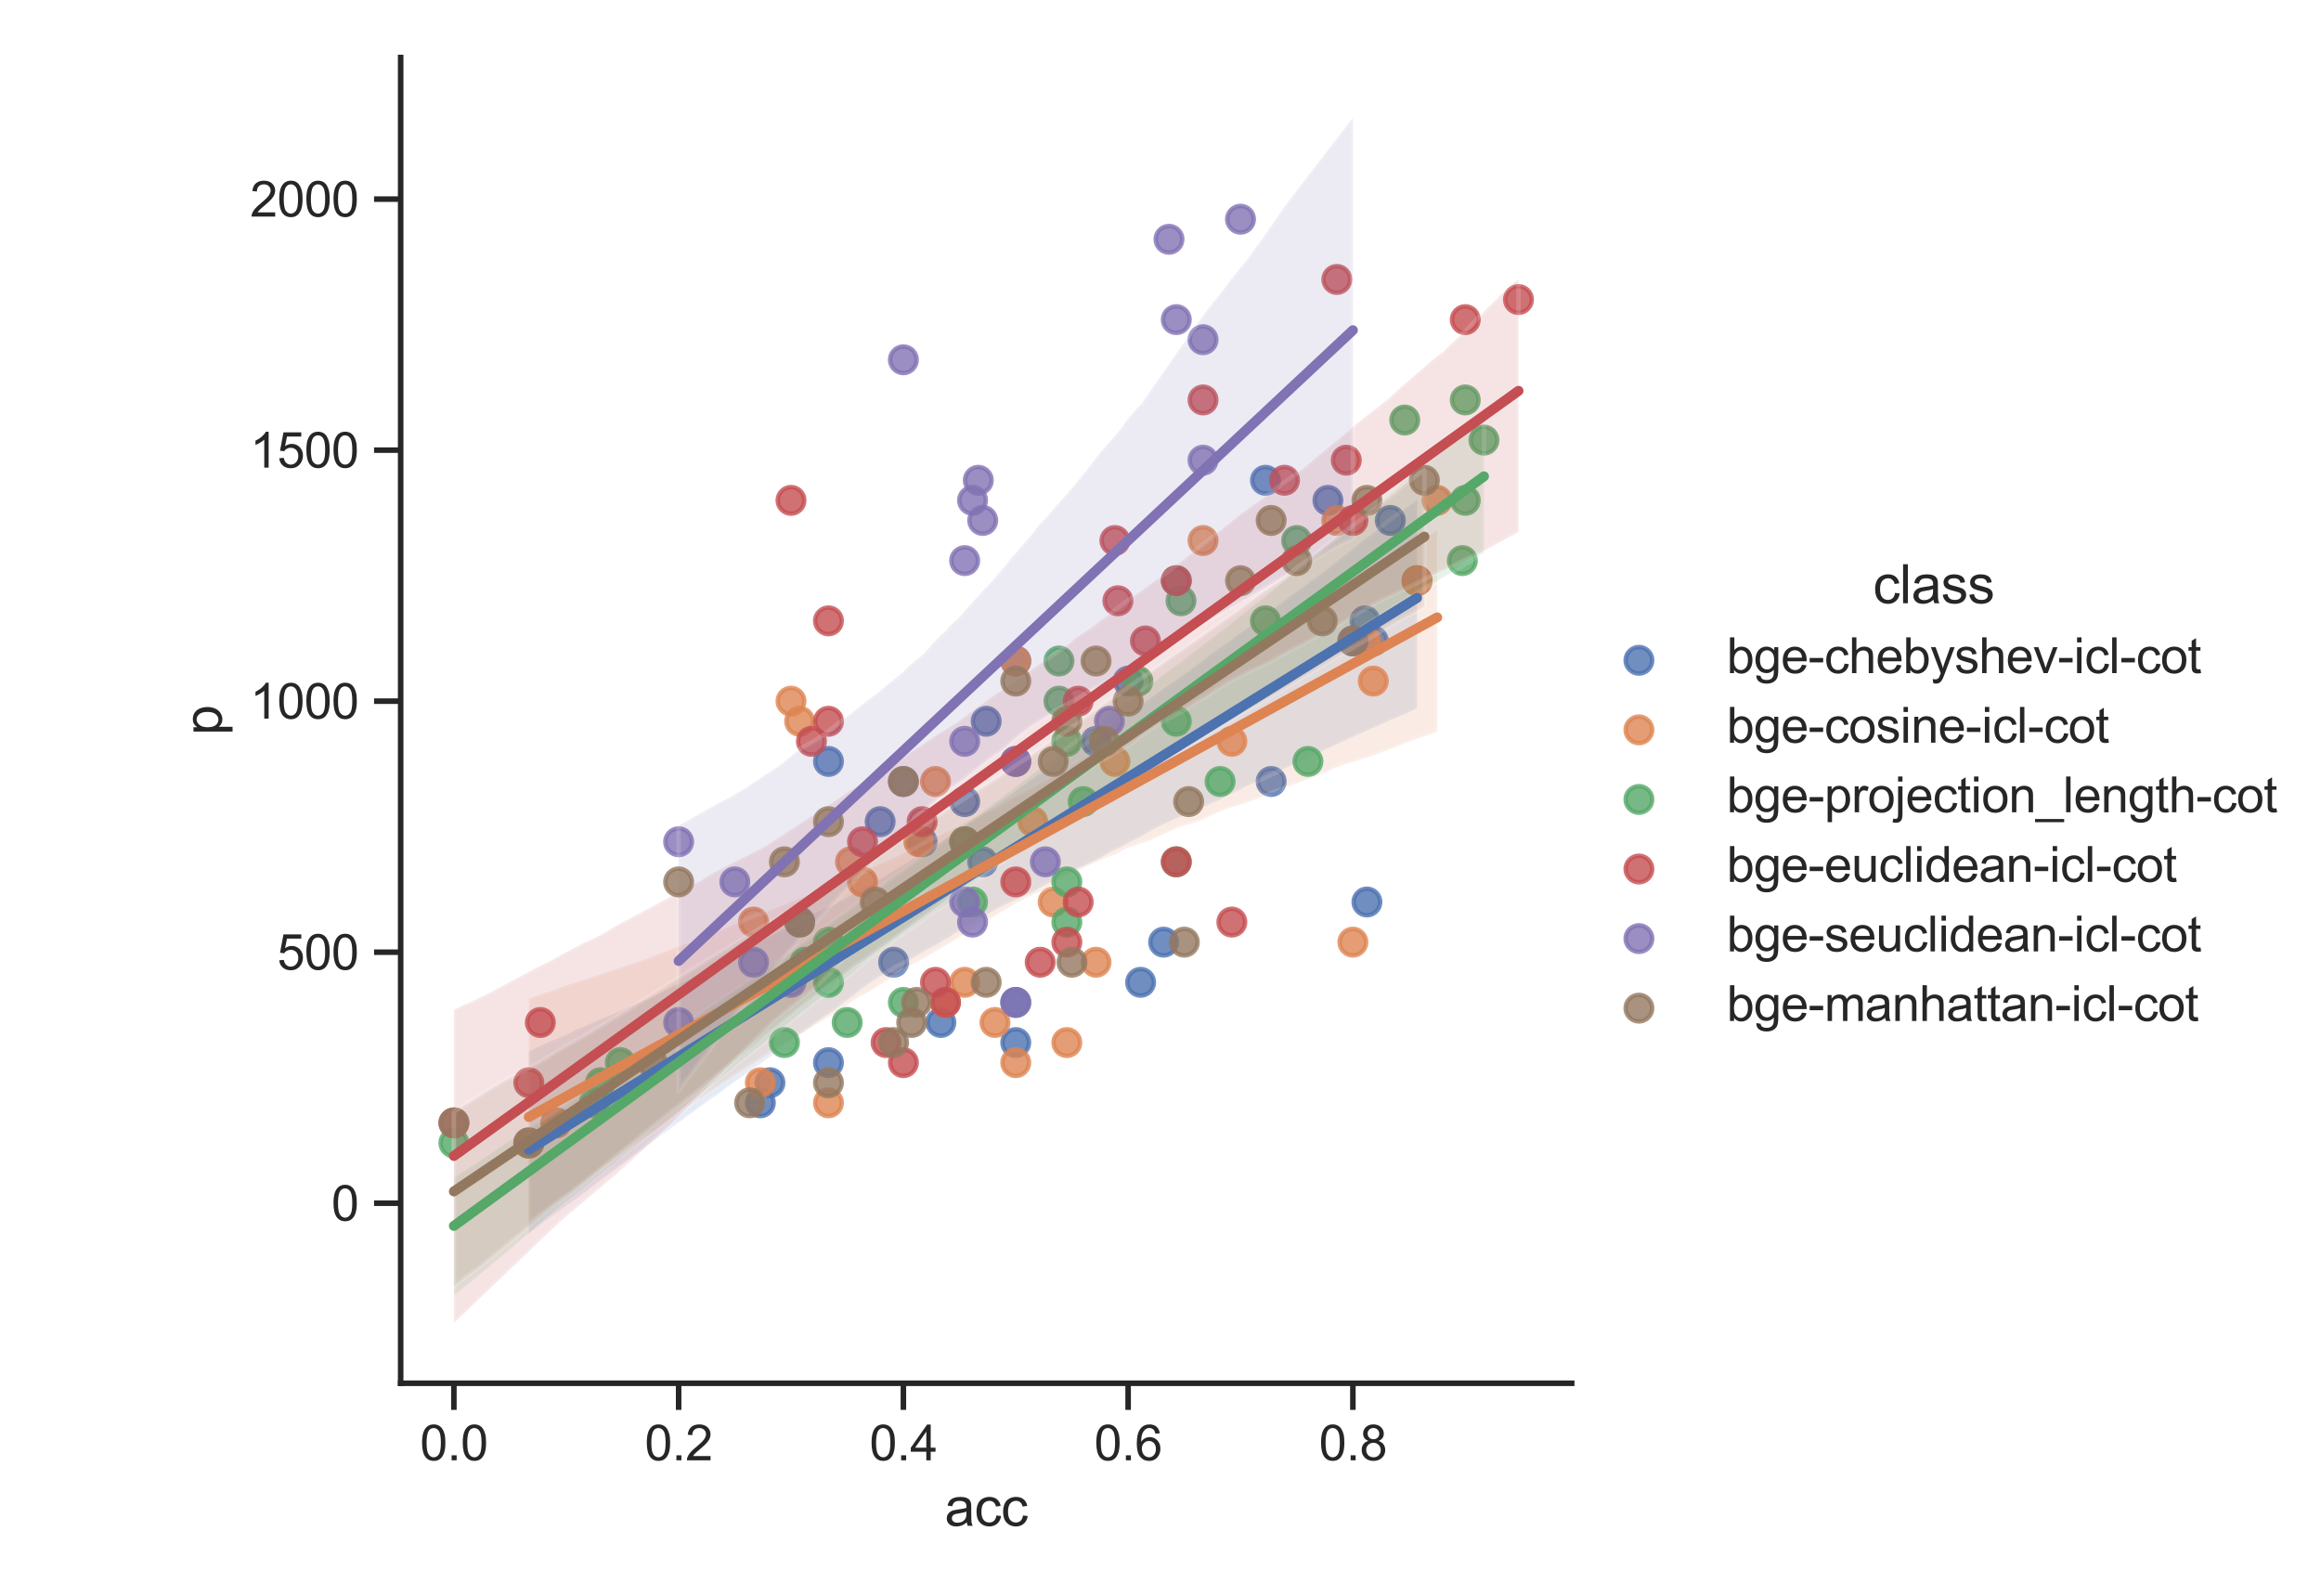 <?xml version="1.0" encoding="utf-8" standalone="no"?>
<!DOCTYPE svg PUBLIC "-//W3C//DTD SVG 1.1//EN"
  "http://www.w3.org/Graphics/SVG/1.1/DTD/svg11.dtd">
<svg xmlns:xlink="http://www.w3.org/1999/xlink" width="523.44pt" height="360pt" viewBox="0 0 523.44 360" xmlns="http://www.w3.org/2000/svg" version="1.1">
 <defs>
  <style type="text/css">*{stroke-linejoin: round; stroke-linecap: butt}</style>
 </defs>
 <g id="figure_1">
  <g id="patch_1">
   <path d="M 0 360 
L 523.44 360 
L 523.44 0 
L 0 0 
z
" style="fill: #ffffff"/>
  </g>
  <g id="axes_1">
   <g id="patch_2">
    <path d="M 90.359 311.94 
L 354.456 311.94 
L 354.456 12.96 
L 90.359 12.96 
z
" style="fill: #ffffff"/>
   </g>
   <g id="matplotlib.axis_1">
    <g id="xtick_1">
     <g id="line2d_1">
      <defs>
       <path id="m58934d4bc0" d="M 0 0 
L 0 6 
" style="stroke: #262626; stroke-width: 1.25"/>
      </defs>
      <g>
       <use xlink:href="#m58934d4bc0" x="102.363" y="311.94" style="fill: #262626; stroke: #262626; stroke-width: 1.25"/>
      </g>
     </g>
     <g id="text_1">
      <!-- 0.0 -->
      <g style="fill: #262626" transform="translate(94.718 329.314) scale(0.11 -0.11)">
       <defs>
        <path id="ArialMT-30" d="M 266 2259 
Q 266 3072 433 3567 
Q 600 4063 929 4331 
Q 1259 4600 1759 4600 
Q 2128 4600 2406 4451 
Q 2684 4303 2865 4023 
Q 3047 3744 3150 3342 
Q 3253 2941 3253 2259 
Q 3253 1453 3087 958 
Q 2922 463 2592 192 
Q 2263 -78 1759 -78 
Q 1097 -78 719 397 
Q 266 969 266 2259 
z
M 844 2259 
Q 844 1131 1108 757 
Q 1372 384 1759 384 
Q 2147 384 2411 759 
Q 2675 1134 2675 2259 
Q 2675 3391 2411 3762 
Q 2147 4134 1753 4134 
Q 1366 4134 1134 3806 
Q 844 3388 844 2259 
z
" transform="scale(0.016)"/>
        <path id="ArialMT-2e" d="M 581 0 
L 581 641 
L 1222 641 
L 1222 0 
L 581 0 
z
" transform="scale(0.016)"/>
       </defs>
       <use xlink:href="#ArialMT-30"/>
       <use xlink:href="#ArialMT-2e" transform="translate(55.615 0)"/>
       <use xlink:href="#ArialMT-30" transform="translate(83.398 0)"/>
      </g>
     </g>
    </g>
    <g id="xtick_2">
     <g id="line2d_2">
      <g>
       <use xlink:href="#m58934d4bc0" x="153.049" y="311.94" style="fill: #262626; stroke: #262626; stroke-width: 1.25"/>
      </g>
     </g>
     <g id="text_2">
      <!-- 0.2 -->
      <g style="fill: #262626" transform="translate(145.404 329.314) scale(0.11 -0.11)">
       <defs>
        <path id="ArialMT-32" d="M 3222 541 
L 3222 0 
L 194 0 
Q 188 203 259 391 
Q 375 700 629 1000 
Q 884 1300 1366 1694 
Q 2113 2306 2375 2664 
Q 2638 3022 2638 3341 
Q 2638 3675 2398 3904 
Q 2159 4134 1775 4134 
Q 1369 4134 1125 3890 
Q 881 3647 878 3216 
L 300 3275 
Q 359 3922 746 4261 
Q 1134 4600 1788 4600 
Q 2447 4600 2831 4234 
Q 3216 3869 3216 3328 
Q 3216 3053 3103 2787 
Q 2991 2522 2730 2228 
Q 2469 1934 1863 1422 
Q 1356 997 1212 845 
Q 1069 694 975 541 
L 3222 541 
z
" transform="scale(0.016)"/>
       </defs>
       <use xlink:href="#ArialMT-30"/>
       <use xlink:href="#ArialMT-2e" transform="translate(55.615 0)"/>
       <use xlink:href="#ArialMT-32" transform="translate(83.398 0)"/>
      </g>
     </g>
    </g>
    <g id="xtick_3">
     <g id="line2d_3">
      <g>
       <use xlink:href="#m58934d4bc0" x="203.734" y="311.94" style="fill: #262626; stroke: #262626; stroke-width: 1.25"/>
      </g>
     </g>
     <g id="text_3">
      <!-- 0.4 -->
      <g style="fill: #262626" transform="translate(196.089 329.314) scale(0.11 -0.11)">
       <defs>
        <path id="ArialMT-34" d="M 2069 0 
L 2069 1097 
L 81 1097 
L 81 1613 
L 2172 4581 
L 2631 4581 
L 2631 1613 
L 3250 1613 
L 3250 1097 
L 2631 1097 
L 2631 0 
L 2069 0 
z
M 2069 1613 
L 2069 3678 
L 634 1613 
L 2069 1613 
z
" transform="scale(0.016)"/>
       </defs>
       <use xlink:href="#ArialMT-30"/>
       <use xlink:href="#ArialMT-2e" transform="translate(55.615 0)"/>
       <use xlink:href="#ArialMT-34" transform="translate(83.398 0)"/>
      </g>
     </g>
    </g>
    <g id="xtick_4">
     <g id="line2d_4">
      <g>
       <use xlink:href="#m58934d4bc0" x="254.419" y="311.94" style="fill: #262626; stroke: #262626; stroke-width: 1.25"/>
      </g>
     </g>
     <g id="text_4">
      <!-- 0.6 -->
      <g style="fill: #262626" transform="translate(246.774 329.314) scale(0.11 -0.11)">
       <defs>
        <path id="ArialMT-36" d="M 3184 3459 
L 2625 3416 
Q 2550 3747 2413 3897 
Q 2184 4138 1850 4138 
Q 1581 4138 1378 3988 
Q 1113 3794 959 3422 
Q 806 3050 800 2363 
Q 1003 2672 1297 2822 
Q 1591 2972 1913 2972 
Q 2475 2972 2870 2558 
Q 3266 2144 3266 1488 
Q 3266 1056 3080 686 
Q 2894 316 2569 119 
Q 2244 -78 1831 -78 
Q 1128 -78 684 439 
Q 241 956 241 2144 
Q 241 3472 731 4075 
Q 1159 4600 1884 4600 
Q 2425 4600 2770 4297 
Q 3116 3994 3184 3459 
z
M 888 1484 
Q 888 1194 1011 928 
Q 1134 663 1356 523 
Q 1578 384 1822 384 
Q 2178 384 2434 671 
Q 2691 959 2691 1453 
Q 2691 1928 2437 2201 
Q 2184 2475 1800 2475 
Q 1419 2475 1153 2201 
Q 888 1928 888 1484 
z
" transform="scale(0.016)"/>
       </defs>
       <use xlink:href="#ArialMT-30"/>
       <use xlink:href="#ArialMT-2e" transform="translate(55.615 0)"/>
       <use xlink:href="#ArialMT-36" transform="translate(83.398 0)"/>
      </g>
     </g>
    </g>
    <g id="xtick_5">
     <g id="line2d_5">
      <g>
       <use xlink:href="#m58934d4bc0" x="305.105" y="311.94" style="fill: #262626; stroke: #262626; stroke-width: 1.25"/>
      </g>
     </g>
     <g id="text_5">
      <!-- 0.8 -->
      <g style="fill: #262626" transform="translate(297.46 329.314) scale(0.11 -0.11)">
       <defs>
        <path id="ArialMT-38" d="M 1131 2484 
Q 781 2613 612 2850 
Q 444 3088 444 3419 
Q 444 3919 803 4259 
Q 1163 4600 1759 4600 
Q 2359 4600 2725 4251 
Q 3091 3903 3091 3403 
Q 3091 3084 2923 2848 
Q 2756 2613 2416 2484 
Q 2838 2347 3058 2040 
Q 3278 1734 3278 1309 
Q 3278 722 2862 322 
Q 2447 -78 1769 -78 
Q 1091 -78 675 323 
Q 259 725 259 1325 
Q 259 1772 486 2073 
Q 713 2375 1131 2484 
z
M 1019 3438 
Q 1019 3113 1228 2906 
Q 1438 2700 1772 2700 
Q 2097 2700 2305 2904 
Q 2513 3109 2513 3406 
Q 2513 3716 2298 3927 
Q 2084 4138 1766 4138 
Q 1444 4138 1231 3931 
Q 1019 3725 1019 3438 
z
M 838 1322 
Q 838 1081 952 856 
Q 1066 631 1291 507 
Q 1516 384 1775 384 
Q 2178 384 2440 643 
Q 2703 903 2703 1303 
Q 2703 1709 2433 1975 
Q 2163 2241 1756 2241 
Q 1359 2241 1098 1978 
Q 838 1716 838 1322 
z
" transform="scale(0.016)"/>
       </defs>
       <use xlink:href="#ArialMT-30"/>
       <use xlink:href="#ArialMT-2e" transform="translate(55.615 0)"/>
       <use xlink:href="#ArialMT-38" transform="translate(83.398 0)"/>
      </g>
     </g>
    </g>
    <g id="text_6">
     <!-- acc -->
     <g style="fill: #262626" transform="translate(213.071 344.089) scale(0.12 -0.12)">
      <defs>
       <path id="ArialMT-61" d="M 2588 409 
Q 2275 144 1986 34 
Q 1697 -75 1366 -75 
Q 819 -75 525 192 
Q 231 459 231 875 
Q 231 1119 342 1320 
Q 453 1522 633 1644 
Q 813 1766 1038 1828 
Q 1203 1872 1538 1913 
Q 2219 1994 2541 2106 
Q 2544 2222 2544 2253 
Q 2544 2597 2384 2738 
Q 2169 2928 1744 2928 
Q 1347 2928 1158 2789 
Q 969 2650 878 2297 
L 328 2372 
Q 403 2725 575 2942 
Q 747 3159 1072 3276 
Q 1397 3394 1825 3394 
Q 2250 3394 2515 3294 
Q 2781 3194 2906 3042 
Q 3031 2891 3081 2659 
Q 3109 2516 3109 2141 
L 3109 1391 
Q 3109 606 3145 398 
Q 3181 191 3288 0 
L 2700 0 
Q 2613 175 2588 409 
z
M 2541 1666 
Q 2234 1541 1622 1453 
Q 1275 1403 1131 1340 
Q 988 1278 909 1158 
Q 831 1038 831 891 
Q 831 666 1001 516 
Q 1172 366 1500 366 
Q 1825 366 2078 508 
Q 2331 650 2450 897 
Q 2541 1088 2541 1459 
L 2541 1666 
z
" transform="scale(0.016)"/>
       <path id="ArialMT-63" d="M 2588 1216 
L 3141 1144 
Q 3050 572 2676 248 
Q 2303 -75 1759 -75 
Q 1078 -75 664 370 
Q 250 816 250 1647 
Q 250 2184 428 2587 
Q 606 2991 970 3192 
Q 1334 3394 1763 3394 
Q 2303 3394 2647 3120 
Q 2991 2847 3088 2344 
L 2541 2259 
Q 2463 2594 2264 2762 
Q 2066 2931 1784 2931 
Q 1359 2931 1093 2626 
Q 828 2322 828 1663 
Q 828 994 1084 691 
Q 1341 388 1753 388 
Q 2084 388 2306 591 
Q 2528 794 2588 1216 
z
" transform="scale(0.016)"/>
      </defs>
      <use xlink:href="#ArialMT-61"/>
      <use xlink:href="#ArialMT-63" transform="translate(55.615 0)"/>
      <use xlink:href="#ArialMT-63" transform="translate(105.615 0)"/>
     </g>
    </g>
   </g>
   <g id="matplotlib.axis_2">
    <g id="ytick_1">
     <g id="line2d_6">
      <defs>
       <path id="m2d375680da" d="M 0 0 
L -6 0 
" style="stroke: #262626; stroke-width: 1.25"/>
      </defs>
      <g>
       <use xlink:href="#m2d375680da" x="90.359" y="271.34" style="fill: #262626; stroke: #262626; stroke-width: 1.25"/>
      </g>
     </g>
     <g id="text_7">
      <!-- 0 -->
      <g style="fill: #262626" transform="translate(74.742 275.276) scale(0.11 -0.11)">
       <use xlink:href="#ArialMT-30"/>
      </g>
     </g>
    </g>
    <g id="ytick_2">
     <g id="line2d_7">
      <g>
       <use xlink:href="#m2d375680da" x="90.359" y="214.732" style="fill: #262626; stroke: #262626; stroke-width: 1.25"/>
      </g>
     </g>
     <g id="text_8">
      <!-- 500 -->
      <g style="fill: #262626" transform="translate(62.508 218.668) scale(0.11 -0.11)">
       <defs>
        <path id="ArialMT-35" d="M 266 1200 
L 856 1250 
Q 922 819 1161 601 
Q 1400 384 1738 384 
Q 2144 384 2425 690 
Q 2706 997 2706 1503 
Q 2706 1984 2436 2262 
Q 2166 2541 1728 2541 
Q 1456 2541 1237 2417 
Q 1019 2294 894 2097 
L 366 2166 
L 809 4519 
L 3088 4519 
L 3088 3981 
L 1259 3981 
L 1013 2750 
Q 1425 3038 1878 3038 
Q 2478 3038 2890 2622 
Q 3303 2206 3303 1553 
Q 3303 931 2941 478 
Q 2500 -78 1738 -78 
Q 1113 -78 717 272 
Q 322 622 266 1200 
z
" transform="scale(0.016)"/>
       </defs>
       <use xlink:href="#ArialMT-35"/>
       <use xlink:href="#ArialMT-30" transform="translate(55.615 0)"/>
       <use xlink:href="#ArialMT-30" transform="translate(111.23 0)"/>
      </g>
     </g>
    </g>
    <g id="ytick_3">
     <g id="line2d_8">
      <g>
       <use xlink:href="#m2d375680da" x="90.359" y="158.124" style="fill: #262626; stroke: #262626; stroke-width: 1.25"/>
      </g>
     </g>
     <g id="text_9">
      <!-- 1000 -->
      <g style="fill: #262626" transform="translate(56.391 162.06) scale(0.11 -0.11)">
       <defs>
        <path id="ArialMT-31" d="M 2384 0 
L 1822 0 
L 1822 3584 
Q 1619 3391 1289 3197 
Q 959 3003 697 2906 
L 697 3450 
Q 1169 3672 1522 3987 
Q 1875 4303 2022 4600 
L 2384 4600 
L 2384 0 
z
" transform="scale(0.016)"/>
       </defs>
       <use xlink:href="#ArialMT-31"/>
       <use xlink:href="#ArialMT-30" transform="translate(55.615 0)"/>
       <use xlink:href="#ArialMT-30" transform="translate(111.23 0)"/>
       <use xlink:href="#ArialMT-30" transform="translate(166.846 0)"/>
      </g>
     </g>
    </g>
    <g id="ytick_4">
     <g id="line2d_9">
      <g>
       <use xlink:href="#m2d375680da" x="90.359" y="101.515" style="fill: #262626; stroke: #262626; stroke-width: 1.25"/>
      </g>
     </g>
     <g id="text_10">
      <!-- 1500 -->
      <g style="fill: #262626" transform="translate(56.391 105.452) scale(0.11 -0.11)">
       <use xlink:href="#ArialMT-31"/>
       <use xlink:href="#ArialMT-35" transform="translate(55.615 0)"/>
       <use xlink:href="#ArialMT-30" transform="translate(111.23 0)"/>
       <use xlink:href="#ArialMT-30" transform="translate(166.846 0)"/>
      </g>
     </g>
    </g>
    <g id="ytick_5">
     <g id="line2d_10">
      <g>
       <use xlink:href="#m2d375680da" x="90.359" y="44.907" style="fill: #262626; stroke: #262626; stroke-width: 1.25"/>
      </g>
     </g>
     <g id="text_11">
      <!-- 2000 -->
      <g style="fill: #262626" transform="translate(56.391 48.844) scale(0.11 -0.11)">
       <use xlink:href="#ArialMT-32"/>
       <use xlink:href="#ArialMT-30" transform="translate(55.615 0)"/>
       <use xlink:href="#ArialMT-30" transform="translate(111.23 0)"/>
       <use xlink:href="#ArialMT-30" transform="translate(166.846 0)"/>
      </g>
     </g>
    </g>
    <g id="text_12">
     <!-- p -->
     <g style="fill: #262626" transform="translate(50.006 165.787) rotate(-90) scale(0.12 -0.12)">
      <defs>
       <path id="ArialMT-70" d="M 422 -1272 
L 422 3319 
L 934 3319 
L 934 2888 
Q 1116 3141 1344 3267 
Q 1572 3394 1897 3394 
Q 2322 3394 2647 3175 
Q 2972 2956 3137 2557 
Q 3303 2159 3303 1684 
Q 3303 1175 3120 767 
Q 2938 359 2589 142 
Q 2241 -75 1856 -75 
Q 1575 -75 1351 44 
Q 1128 163 984 344 
L 984 -1272 
L 422 -1272 
z
M 931 1641 
Q 931 1000 1190 694 
Q 1450 388 1819 388 
Q 2194 388 2461 705 
Q 2728 1022 2728 1688 
Q 2728 2322 2467 2637 
Q 2206 2953 1844 2953 
Q 1484 2953 1207 2617 
Q 931 2281 931 1641 
z
" transform="scale(0.016)"/>
      </defs>
      <use xlink:href="#ArialMT-70"/>
     </g>
    </g>
   </g>
   <g id="PathCollection_1">
    <defs>
     <path id="m85ede45f6b" d="M 0 3 
C 0.796 3 1.559 2.684 2.121 2.121 
C 2.684 1.559 3 0.796 3 0 
C 3 -0.796 2.684 -1.559 2.121 -2.121 
C 1.559 -2.684 0.796 -3 0 -3 
C -0.796 -3 -1.559 -2.684 -2.121 -2.121 
C -2.684 -1.559 -3 -0.796 -3 0 
C -3 0.796 -2.684 1.559 -2.121 2.121 
C -1.559 2.684 -0.796 3 0 3 
z
" style="stroke: #4c72b0; stroke-opacity: 0.8"/>
    </defs>
    <g clip-path="url(#p5e359da977)">
     <use xlink:href="#m85ede45f6b" x="119.258" y="257.754" style="fill: #4c72b0; fill-opacity: 0.8; stroke: #4c72b0; stroke-opacity: 0.8"/>
     <use xlink:href="#m85ede45f6b" x="125.402" y="253.225" style="fill: #4c72b0; fill-opacity: 0.8; stroke: #4c72b0; stroke-opacity: 0.8"/>
     <use xlink:href="#m85ede45f6b" x="171.48" y="248.696" style="fill: #4c72b0; fill-opacity: 0.8; stroke: #4c72b0; stroke-opacity: 0.8"/>
     <use xlink:href="#m85ede45f6b" x="173.64" y="244.168" style="fill: #4c72b0; fill-opacity: 0.8; stroke: #4c72b0; stroke-opacity: 0.8"/>
     <use xlink:href="#m85ede45f6b" x="186.839" y="239.639" style="fill: #4c72b0; fill-opacity: 0.8; stroke: #4c72b0; stroke-opacity: 0.8"/>
     <use xlink:href="#m85ede45f6b" x="229.077" y="235.11" style="fill: #4c72b0; fill-opacity: 0.8; stroke: #4c72b0; stroke-opacity: 0.8"/>
     <use xlink:href="#m85ede45f6b" x="212.182" y="230.582" style="fill: #4c72b0; fill-opacity: 0.8; stroke: #4c72b0; stroke-opacity: 0.8"/>
     <use xlink:href="#m85ede45f6b" x="229.077" y="226.053" style="fill: #4c72b0; fill-opacity: 0.8; stroke: #4c72b0; stroke-opacity: 0.8"/>
     <use xlink:href="#m85ede45f6b" x="257.235" y="221.525" style="fill: #4c72b0; fill-opacity: 0.8; stroke: #4c72b0; stroke-opacity: 0.8"/>
     <use xlink:href="#m85ede45f6b" x="201.53" y="216.996" style="fill: #4c72b0; fill-opacity: 0.8; stroke: #4c72b0; stroke-opacity: 0.8"/>
     <use xlink:href="#m85ede45f6b" x="262.422" y="212.467" style="fill: #4c72b0; fill-opacity: 0.8; stroke: #4c72b0; stroke-opacity: 0.8"/>
     <use xlink:href="#m85ede45f6b" x="180.341" y="207.939" style="fill: #4c72b0; fill-opacity: 0.8; stroke: #4c72b0; stroke-opacity: 0.8"/>
     <use xlink:href="#m85ede45f6b" x="308.273" y="203.41" style="fill: #4c72b0; fill-opacity: 0.8; stroke: #4c72b0; stroke-opacity: 0.8"/>
     <use xlink:href="#m85ede45f6b" x="221.623" y="194.353" style="fill: #4c72b0; fill-opacity: 0.8; stroke: #4c72b0; stroke-opacity: 0.8"/>
     <use xlink:href="#m85ede45f6b" x="207.958" y="189.824" style="fill: #4c72b0; fill-opacity: 0.8; stroke: #4c72b0; stroke-opacity: 0.8"/>
     <use xlink:href="#m85ede45f6b" x="198.491" y="185.295" style="fill: #4c72b0; fill-opacity: 0.8; stroke: #4c72b0; stroke-opacity: 0.8"/>
     <use xlink:href="#m85ede45f6b" x="217.557" y="180.767" style="fill: #4c72b0; fill-opacity: 0.8; stroke: #4c72b0; stroke-opacity: 0.8"/>
     <use xlink:href="#m85ede45f6b" x="286.674" y="176.238" style="fill: #4c72b0; fill-opacity: 0.8; stroke: #4c72b0; stroke-opacity: 0.8"/>
     <use xlink:href="#m85ede45f6b" x="186.839" y="171.709" style="fill: #4c72b0; fill-opacity: 0.8; stroke: #4c72b0; stroke-opacity: 0.8"/>
     <use xlink:href="#m85ede45f6b" x="247.179" y="167.181" style="fill: #4c72b0; fill-opacity: 0.8; stroke: #4c72b0; stroke-opacity: 0.8"/>
     <use xlink:href="#m85ede45f6b" x="222.408" y="162.652" style="fill: #4c72b0; fill-opacity: 0.8; stroke: #4c72b0; stroke-opacity: 0.8"/>
     <use xlink:href="#m85ede45f6b" x="254.419" y="153.595" style="fill: #4c72b0; fill-opacity: 0.8; stroke: #4c72b0; stroke-opacity: 0.8"/>
     <use xlink:href="#m85ede45f6b" x="229.077" y="149.066" style="fill: #4c72b0; fill-opacity: 0.8; stroke: #4c72b0; stroke-opacity: 0.8"/>
     <use xlink:href="#m85ede45f6b" x="309.713" y="144.538" style="fill: #4c72b0; fill-opacity: 0.8; stroke: #4c72b0; stroke-opacity: 0.8"/>
     <use xlink:href="#m85ede45f6b" x="307.845" y="140.009" style="fill: #4c72b0; fill-opacity: 0.8; stroke: #4c72b0; stroke-opacity: 0.8"/>
     <use xlink:href="#m85ede45f6b" x="319.586" y="130.952" style="fill: #4c72b0; fill-opacity: 0.8; stroke: #4c72b0; stroke-opacity: 0.8"/>
     <use xlink:href="#m85ede45f6b" x="313.552" y="117.366" style="fill: #4c72b0; fill-opacity: 0.8; stroke: #4c72b0; stroke-opacity: 0.8"/>
     <use xlink:href="#m85ede45f6b" x="299.473" y="112.837" style="fill: #4c72b0; fill-opacity: 0.8; stroke: #4c72b0; stroke-opacity: 0.8"/>
     <use xlink:href="#m85ede45f6b" x="285.394" y="108.308" style="fill: #4c72b0; fill-opacity: 0.8; stroke: #4c72b0; stroke-opacity: 0.8"/>
    </g>
   </g>
   <g id="FillBetweenPolyCollection_1">
    <defs>
     <path id="m882f005898" d="M 119.258 -122.889 
L 119.258 -81.769 
L 121.282 -83.435 
L 123.305 -84.955 
L 125.329 -86.409 
L 127.352 -87.85 
L 129.376 -89.291 
L 131.399 -90.765 
L 133.423 -92.318 
L 135.447 -93.871 
L 137.47 -95.39 
L 139.494 -96.879 
L 141.517 -98.368 
L 143.541 -99.86 
L 145.564 -101.353 
L 147.588 -102.846 
L 149.611 -104.339 
L 151.635 -105.828 
L 153.658 -107.314 
L 155.682 -108.801 
L 157.705 -110.291 
L 159.729 -111.785 
L 161.752 -113.112 
L 163.776 -114.671 
L 165.799 -116.184 
L 167.823 -117.52 
L 169.846 -119.094 
L 171.87 -120.437 
L 173.893 -121.895 
L 175.917 -123.646 
L 177.94 -125.197 
L 179.964 -126.481 
L 181.987 -127.871 
L 184.011 -129.366 
L 186.034 -130.848 
L 188.058 -132.148 
L 190.081 -133.825 
L 192.105 -135.312 
L 194.128 -136.892 
L 196.152 -138.33 
L 198.175 -139.713 
L 200.199 -140.832 
L 202.222 -142.162 
L 204.246 -143.094 
L 206.27 -144.264 
L 208.293 -145.462 
L 210.317 -146.519 
L 212.34 -147.677 
L 214.364 -148.839 
L 216.387 -150.152 
L 218.411 -151.422 
L 220.434 -152.548 
L 222.458 -153.681 
L 224.481 -154.931 
L 226.505 -155.927 
L 228.528 -156.878 
L 230.552 -157.789 
L 232.575 -158.72 
L 234.599 -159.859 
L 236.622 -160.981 
L 238.646 -161.96 
L 240.669 -163 
L 242.693 -163.997 
L 244.716 -164.889 
L 246.74 -165.789 
L 248.763 -166.935 
L 250.787 -168.151 
L 252.81 -169.057 
L 254.834 -170.18 
L 256.857 -171.144 
L 258.881 -172.31 
L 260.904 -173.455 
L 262.928 -174.389 
L 264.951 -175.324 
L 266.975 -176.137 
L 268.998 -176.897 
L 271.022 -177.85 
L 273.046 -178.808 
L 275.069 -179.635 
L 277.093 -180.704 
L 279.116 -181.707 
L 281.14 -182.732 
L 283.163 -183.607 
L 285.187 -184.563 
L 287.21 -185.523 
L 289.234 -186.483 
L 291.257 -187.474 
L 293.281 -188.325 
L 295.304 -189.288 
L 297.328 -190.231 
L 299.351 -191.208 
L 301.375 -192.141 
L 303.398 -193.075 
L 305.422 -194.001 
L 307.445 -194.898 
L 309.469 -195.795 
L 311.492 -196.691 
L 313.516 -197.588 
L 315.539 -198.43 
L 317.563 -199.312 
L 319.586 -200.276 
L 319.586 -247.286 
L 319.586 -247.286 
L 317.563 -245.728 
L 315.539 -244.275 
L 313.516 -242.81 
L 311.492 -241.215 
L 309.469 -239.621 
L 307.445 -238.134 
L 305.422 -236.423 
L 303.398 -234.862 
L 301.375 -233.327 
L 299.351 -231.635 
L 297.328 -230.146 
L 295.304 -228.644 
L 293.281 -227.108 
L 291.257 -225.684 
L 289.234 -224.199 
L 287.21 -222.67 
L 285.187 -221.216 
L 283.163 -219.637 
L 281.14 -218.216 
L 279.116 -216.736 
L 277.093 -215.279 
L 275.069 -213.859 
L 273.046 -212.431 
L 271.022 -210.869 
L 268.998 -209.331 
L 266.975 -207.845 
L 264.951 -206.36 
L 262.928 -205.038 
L 260.904 -203.622 
L 258.881 -202.126 
L 256.857 -200.638 
L 254.834 -199.118 
L 252.81 -197.746 
L 250.787 -196.345 
L 248.763 -195.02 
L 246.74 -193.585 
L 244.716 -192.137 
L 242.693 -190.774 
L 240.669 -189.506 
L 238.646 -188.282 
L 236.622 -186.861 
L 234.599 -185.539 
L 232.575 -184.131 
L 230.552 -182.626 
L 228.528 -181.168 
L 226.505 -179.799 
L 224.481 -178.449 
L 222.458 -177.102 
L 220.434 -175.756 
L 218.411 -174.414 
L 216.387 -172.974 
L 214.364 -171.643 
L 212.34 -170.297 
L 210.317 -168.985 
L 208.293 -167.674 
L 206.27 -166.457 
L 204.246 -165.266 
L 202.222 -164.042 
L 200.199 -162.797 
L 198.175 -161.664 
L 196.152 -160.432 
L 194.128 -159.436 
L 192.105 -158.286 
L 190.081 -157.058 
L 188.058 -155.951 
L 186.034 -155.159 
L 184.011 -154.232 
L 181.987 -153.153 
L 179.964 -151.928 
L 177.94 -150.984 
L 175.917 -149.974 
L 173.893 -148.939 
L 171.87 -147.922 
L 169.846 -146.768 
L 167.823 -145.574 
L 165.799 -144.335 
L 163.776 -143.372 
L 161.752 -142.415 
L 159.729 -141.445 
L 157.705 -140.439 
L 155.682 -139.297 
L 153.658 -138.282 
L 151.635 -137.484 
L 149.611 -136.44 
L 147.588 -135.375 
L 145.564 -134.545 
L 143.541 -133.675 
L 141.517 -132.758 
L 139.494 -131.826 
L 137.47 -130.975 
L 135.447 -130.151 
L 133.423 -129.282 
L 131.399 -128.411 
L 129.376 -127.495 
L 127.352 -126.5 
L 125.329 -125.649 
L 123.305 -124.851 
L 121.282 -123.87 
L 119.258 -122.889 
z
" style="stroke: #ffffff; stroke-opacity: 0.15"/>
    </defs>
    <g clip-path="url(#p5e359da977)">
     <use xlink:href="#m882f005898" x="0" y="360" style="fill: #4c72b0; fill-opacity: 0.15; stroke: #ffffff; stroke-opacity: 0.15"/>
    </g>
   </g>
   <g id="PathCollection_2">
    <defs>
     <path id="m2f2f569fdc" d="M 0 3 
C 0.796 3 1.559 2.684 2.121 2.121 
C 2.684 1.559 3 0.796 3 0 
C 3 -0.796 2.684 -1.559 2.121 -2.121 
C 1.559 -2.684 0.796 -3 0 -3 
C -0.796 -3 -1.559 -2.684 -2.121 -2.121 
C -2.684 -1.559 -3 -0.796 -3 0 
C -3 0.796 -2.684 1.559 -2.121 2.121 
C -1.559 2.684 -0.796 3 0 3 
z
" style="stroke: #dd8452; stroke-opacity: 0.8"/>
    </defs>
    <g clip-path="url(#p5e359da977)">
     <use xlink:href="#m2f2f569fdc" x="119.258" y="257.754" style="fill: #dd8452; fill-opacity: 0.8; stroke: #dd8452; stroke-opacity: 0.8"/>
     <use xlink:href="#m2f2f569fdc" x="125.402" y="253.225" style="fill: #dd8452; fill-opacity: 0.8; stroke: #dd8452; stroke-opacity: 0.8"/>
     <use xlink:href="#m2f2f569fdc" x="186.839" y="248.696" style="fill: #dd8452; fill-opacity: 0.8; stroke: #dd8452; stroke-opacity: 0.8"/>
     <use xlink:href="#m2f2f569fdc" x="171.48" y="244.168" style="fill: #dd8452; fill-opacity: 0.8; stroke: #dd8452; stroke-opacity: 0.8"/>
     <use xlink:href="#m2f2f569fdc" x="229.077" y="239.639" style="fill: #dd8452; fill-opacity: 0.8; stroke: #dd8452; stroke-opacity: 0.8"/>
     <use xlink:href="#m2f2f569fdc" x="240.596" y="235.11" style="fill: #dd8452; fill-opacity: 0.8; stroke: #dd8452; stroke-opacity: 0.8"/>
     <use xlink:href="#m2f2f569fdc" x="224.384" y="230.582" style="fill: #dd8452; fill-opacity: 0.8; stroke: #dd8452; stroke-opacity: 0.8"/>
     <use xlink:href="#m2f2f569fdc" x="213.238" y="226.053" style="fill: #dd8452; fill-opacity: 0.8; stroke: #dd8452; stroke-opacity: 0.8"/>
     <use xlink:href="#m2f2f569fdc" x="217.557" y="221.525" style="fill: #dd8452; fill-opacity: 0.8; stroke: #dd8452; stroke-opacity: 0.8"/>
     <use xlink:href="#m2f2f569fdc" x="247.179" y="216.996" style="fill: #dd8452; fill-opacity: 0.8; stroke: #dd8452; stroke-opacity: 0.8"/>
     <use xlink:href="#m2f2f569fdc" x="305.105" y="212.467" style="fill: #dd8452; fill-opacity: 0.8; stroke: #dd8452; stroke-opacity: 0.8"/>
     <use xlink:href="#m2f2f569fdc" x="169.944" y="207.939" style="fill: #dd8452; fill-opacity: 0.8; stroke: #dd8452; stroke-opacity: 0.8"/>
     <use xlink:href="#m2f2f569fdc" x="237.524" y="203.41" style="fill: #dd8452; fill-opacity: 0.8; stroke: #dd8452; stroke-opacity: 0.8"/>
     <use xlink:href="#m2f2f569fdc" x="194.519" y="198.881" style="fill: #dd8452; fill-opacity: 0.8; stroke: #dd8452; stroke-opacity: 0.8"/>
     <use xlink:href="#m2f2f569fdc" x="191.808" y="194.353" style="fill: #dd8452; fill-opacity: 0.8; stroke: #dd8452; stroke-opacity: 0.8"/>
     <use xlink:href="#m2f2f569fdc" x="207.23" y="189.824" style="fill: #dd8452; fill-opacity: 0.8; stroke: #dd8452; stroke-opacity: 0.8"/>
     <use xlink:href="#m2f2f569fdc" x="232.917" y="185.295" style="fill: #dd8452; fill-opacity: 0.8; stroke: #dd8452; stroke-opacity: 0.8"/>
     <use xlink:href="#m2f2f569fdc" x="210.975" y="176.238" style="fill: #dd8452; fill-opacity: 0.8; stroke: #dd8452; stroke-opacity: 0.8"/>
     <use xlink:href="#m2f2f569fdc" x="251.438" y="171.709" style="fill: #dd8452; fill-opacity: 0.8; stroke: #dd8452; stroke-opacity: 0.8"/>
     <use xlink:href="#m2f2f569fdc" x="277.813" y="167.181" style="fill: #dd8452; fill-opacity: 0.8; stroke: #dd8452; stroke-opacity: 0.8"/>
     <use xlink:href="#m2f2f569fdc" x="180.341" y="162.652" style="fill: #dd8452; fill-opacity: 0.8; stroke: #dd8452; stroke-opacity: 0.8"/>
     <use xlink:href="#m2f2f569fdc" x="178.391" y="158.124" style="fill: #dd8452; fill-opacity: 0.8; stroke: #dd8452; stroke-opacity: 0.8"/>
     <use xlink:href="#m2f2f569fdc" x="309.713" y="153.595" style="fill: #dd8452; fill-opacity: 0.8; stroke: #dd8452; stroke-opacity: 0.8"/>
     <use xlink:href="#m2f2f569fdc" x="229.077" y="149.066" style="fill: #dd8452; fill-opacity: 0.8; stroke: #dd8452; stroke-opacity: 0.8"/>
     <use xlink:href="#m2f2f569fdc" x="307.974" y="144.538" style="fill: #dd8452; fill-opacity: 0.8; stroke: #dd8452; stroke-opacity: 0.8"/>
     <use xlink:href="#m2f2f569fdc" x="319.586" y="130.952" style="fill: #dd8452; fill-opacity: 0.8; stroke: #dd8452; stroke-opacity: 0.8"/>
     <use xlink:href="#m2f2f569fdc" x="271.315" y="121.894" style="fill: #dd8452; fill-opacity: 0.8; stroke: #dd8452; stroke-opacity: 0.8"/>
     <use xlink:href="#m2f2f569fdc" x="301.484" y="117.366" style="fill: #dd8452; fill-opacity: 0.8; stroke: #dd8452; stroke-opacity: 0.8"/>
     <use xlink:href="#m2f2f569fdc" x="324.112" y="112.837" style="fill: #dd8452; fill-opacity: 0.8; stroke: #dd8452; stroke-opacity: 0.8"/>
    </g>
   </g>
   <g id="FillBetweenPolyCollection_2">
    <defs>
     <path id="mb366fd2ac1" d="M 119.258 -134.813 
L 119.258 -84.665 
L 121.328 -86.138 
L 123.397 -87.618 
L 125.466 -89.094 
L 127.535 -90.571 
L 129.605 -92.051 
L 131.674 -93.636 
L 133.743 -95.156 
L 135.812 -96.659 
L 137.881 -98.161 
L 139.951 -99.664 
L 142.02 -101.167 
L 144.089 -102.67 
L 146.158 -104.137 
L 148.228 -105.478 
L 150.297 -107.075 
L 152.366 -108.681 
L 154.435 -110.072 
L 156.504 -111.442 
L 158.574 -112.728 
L 160.643 -114.206 
L 162.712 -115.547 
L 164.781 -116.907 
L 166.851 -118.229 
L 168.92 -119.543 
L 170.989 -120.857 
L 173.058 -122.195 
L 175.128 -123.639 
L 177.197 -124.876 
L 179.266 -126.098 
L 181.335 -127.375 
L 183.404 -128.6 
L 185.474 -129.824 
L 187.543 -131.048 
L 189.612 -132.441 
L 191.681 -133.834 
L 193.751 -135.222 
L 195.82 -136.237 
L 197.889 -137.578 
L 199.958 -138.854 
L 202.027 -140.164 
L 204.097 -141.39 
L 206.166 -142.777 
L 208.235 -143.834 
L 210.304 -145.057 
L 212.374 -146.281 
L 214.443 -147.506 
L 216.512 -148.754 
L 218.581 -150.162 
L 220.65 -151.356 
L 222.72 -152.405 
L 224.789 -153.743 
L 226.858 -154.937 
L 228.927 -156.165 
L 230.997 -157.303 
L 233.066 -158.292 
L 235.135 -159.186 
L 237.204 -160.375 
L 239.274 -161.626 
L 241.343 -162.831 
L 243.412 -163.827 
L 245.481 -164.818 
L 247.55 -165.731 
L 249.62 -166.604 
L 251.689 -167.416 
L 253.758 -168.565 
L 255.827 -169.341 
L 257.897 -169.993 
L 259.966 -170.767 
L 262.035 -171.726 
L 264.104 -172.692 
L 266.173 -173.59 
L 268.243 -174.175 
L 270.312 -174.819 
L 272.381 -175.745 
L 274.45 -176.669 
L 276.52 -177.593 
L 278.589 -178.267 
L 280.658 -178.793 
L 282.727 -179.604 
L 284.797 -180.413 
L 286.866 -181.196 
L 288.935 -182.035 
L 291.004 -182.847 
L 293.073 -183.603 
L 295.143 -184.324 
L 297.212 -185.047 
L 299.281 -186 
L 301.35 -186.911 
L 303.42 -187.673 
L 305.489 -188.318 
L 307.558 -188.964 
L 309.627 -189.609 
L 311.696 -190.38 
L 313.766 -191.175 
L 315.835 -191.974 
L 317.904 -192.773 
L 319.973 -193.573 
L 322.043 -194.218 
L 324.112 -195.028 
L 324.112 -240.463 
L 324.112 -240.463 
L 322.043 -239.024 
L 319.973 -237.578 
L 317.904 -236.039 
L 315.835 -234.656 
L 313.766 -233.331 
L 311.696 -232.008 
L 309.627 -230.679 
L 307.558 -229.208 
L 305.489 -227.731 
L 303.42 -226.254 
L 301.35 -224.776 
L 299.281 -223.301 
L 297.212 -222.009 
L 295.143 -220.733 
L 293.073 -219.35 
L 291.004 -217.863 
L 288.935 -216.643 
L 286.866 -215.423 
L 284.797 -214.203 
L 282.727 -212.982 
L 280.658 -211.673 
L 278.589 -210.34 
L 276.52 -209.002 
L 274.45 -207.792 
L 272.381 -206.445 
L 270.312 -204.91 
L 268.243 -203.63 
L 266.173 -202.359 
L 264.104 -201.088 
L 262.035 -199.825 
L 259.966 -198.607 
L 257.897 -197.389 
L 255.827 -196.171 
L 253.758 -194.955 
L 251.689 -193.712 
L 249.62 -192.361 
L 247.55 -191.007 
L 245.481 -189.693 
L 243.412 -188.45 
L 241.343 -187.152 
L 239.274 -186.046 
L 237.204 -184.813 
L 235.135 -183.647 
L 233.066 -182.509 
L 230.997 -181.542 
L 228.927 -180.374 
L 226.858 -179.161 
L 224.789 -177.957 
L 222.72 -176.969 
L 220.65 -175.975 
L 218.581 -174.983 
L 216.512 -173.9 
L 214.443 -172.785 
L 212.374 -171.79 
L 210.304 -170.924 
L 208.235 -169.82 
L 206.166 -168.667 
L 204.097 -167.753 
L 202.027 -166.695 
L 199.958 -165.779 
L 197.889 -164.95 
L 195.82 -163.846 
L 193.751 -162.882 
L 191.681 -161.863 
L 189.612 -160.955 
L 187.543 -160.068 
L 185.474 -159.124 
L 183.404 -158.451 
L 181.335 -157.7 
L 179.266 -156.96 
L 177.197 -156.118 
L 175.128 -155.36 
L 173.058 -154.412 
L 170.989 -153.746 
L 168.92 -152.9 
L 166.851 -151.997 
L 164.781 -151.186 
L 162.712 -150.37 
L 160.643 -149.531 
L 158.574 -148.503 
L 156.504 -147.554 
L 154.435 -147.018 
L 152.366 -146.325 
L 150.297 -145.522 
L 148.228 -144.717 
L 146.158 -143.904 
L 144.089 -143.152 
L 142.02 -142.46 
L 139.951 -141.772 
L 137.881 -141.084 
L 135.812 -140.385 
L 133.743 -139.686 
L 131.674 -139.022 
L 129.605 -138.396 
L 127.535 -137.742 
L 125.466 -136.913 
L 123.397 -136.202 
L 121.328 -135.508 
L 119.258 -134.813 
z
" style="stroke: #ffffff; stroke-opacity: 0.15"/>
    </defs>
    <g clip-path="url(#p5e359da977)">
     <use xlink:href="#mb366fd2ac1" x="0" y="360" style="fill: #dd8452; fill-opacity: 0.15; stroke: #ffffff; stroke-opacity: 0.15"/>
    </g>
   </g>
   <g id="PathCollection_3">
    <defs>
     <path id="md45a46d4ad" d="M 0 3 
C 0.796 3 1.559 2.684 2.121 2.121 
C 2.684 1.559 3 0.796 3 0 
C 3 -0.796 2.684 -1.559 2.121 -2.121 
C 1.559 -2.684 0.796 -3 0 -3 
C -0.796 -3 -1.559 -2.684 -2.121 -2.121 
C -2.684 -1.559 -3 -0.796 -3 0 
C -3 0.796 -2.684 1.559 -2.121 2.121 
C -1.559 2.684 -0.796 3 0 3 
z
" style="stroke: #55a868; stroke-opacity: 0.8"/>
    </defs>
    <g clip-path="url(#p5e359da977)">
     <use xlink:href="#md45a46d4ad" x="102.363" y="257.754" style="fill: #55a868; fill-opacity: 0.8; stroke: #55a868; stroke-opacity: 0.8"/>
     <use xlink:href="#md45a46d4ad" x="134.042" y="248.696" style="fill: #55a868; fill-opacity: 0.8; stroke: #55a868; stroke-opacity: 0.8"/>
     <use xlink:href="#md45a46d4ad" x="135.419" y="244.168" style="fill: #55a868; fill-opacity: 0.8; stroke: #55a868; stroke-opacity: 0.8"/>
     <use xlink:href="#md45a46d4ad" x="139.908" y="239.639" style="fill: #55a868; fill-opacity: 0.8; stroke: #55a868; stroke-opacity: 0.8"/>
     <use xlink:href="#md45a46d4ad" x="176.901" y="235.11" style="fill: #55a868; fill-opacity: 0.8; stroke: #55a868; stroke-opacity: 0.8"/>
     <use xlink:href="#md45a46d4ad" x="191.063" y="230.582" style="fill: #55a868; fill-opacity: 0.8; stroke: #55a868; stroke-opacity: 0.8"/>
     <use xlink:href="#md45a46d4ad" x="203.734" y="226.053" style="fill: #55a868; fill-opacity: 0.8; stroke: #55a868; stroke-opacity: 0.8"/>
     <use xlink:href="#md45a46d4ad" x="186.839" y="221.525" style="fill: #55a868; fill-opacity: 0.8; stroke: #55a868; stroke-opacity: 0.8"/>
     <use xlink:href="#md45a46d4ad" x="181.559" y="216.996" style="fill: #55a868; fill-opacity: 0.8; stroke: #55a868; stroke-opacity: 0.8"/>
     <use xlink:href="#md45a46d4ad" x="186.839" y="212.467" style="fill: #55a868; fill-opacity: 0.8; stroke: #55a868; stroke-opacity: 0.8"/>
     <use xlink:href="#md45a46d4ad" x="240.596" y="207.939" style="fill: #55a868; fill-opacity: 0.8; stroke: #55a868; stroke-opacity: 0.8"/>
     <use xlink:href="#md45a46d4ad" x="219.33" y="203.41" style="fill: #55a868; fill-opacity: 0.8; stroke: #55a868; stroke-opacity: 0.8"/>
     <use xlink:href="#md45a46d4ad" x="240.596" y="198.881" style="fill: #55a868; fill-opacity: 0.8; stroke: #55a868; stroke-opacity: 0.8"/>
     <use xlink:href="#md45a46d4ad" x="265.281" y="194.353" style="fill: #55a868; fill-opacity: 0.8; stroke: #55a868; stroke-opacity: 0.8"/>
     <use xlink:href="#md45a46d4ad" x="217.557" y="189.824" style="fill: #55a868; fill-opacity: 0.8; stroke: #55a868; stroke-opacity: 0.8"/>
     <use xlink:href="#md45a46d4ad" x="244.282" y="180.767" style="fill: #55a868; fill-opacity: 0.8; stroke: #55a868; stroke-opacity: 0.8"/>
     <use xlink:href="#md45a46d4ad" x="275.154" y="176.238" style="fill: #55a868; fill-opacity: 0.8; stroke: #55a868; stroke-opacity: 0.8"/>
     <use xlink:href="#md45a46d4ad" x="294.968" y="171.709" style="fill: #55a868; fill-opacity: 0.8; stroke: #55a868; stroke-opacity: 0.8"/>
     <use xlink:href="#md45a46d4ad" x="240.596" y="167.181" style="fill: #55a868; fill-opacity: 0.8; stroke: #55a868; stroke-opacity: 0.8"/>
     <use xlink:href="#md45a46d4ad" x="265.281" y="162.652" style="fill: #55a868; fill-opacity: 0.8; stroke: #55a868; stroke-opacity: 0.8"/>
     <use xlink:href="#md45a46d4ad" x="238.824" y="158.124" style="fill: #55a868; fill-opacity: 0.8; stroke: #55a868; stroke-opacity: 0.8"/>
     <use xlink:href="#md45a46d4ad" x="256.623" y="153.595" style="fill: #55a868; fill-opacity: 0.8; stroke: #55a868; stroke-opacity: 0.8"/>
     <use xlink:href="#md45a46d4ad" x="238.824" y="149.066" style="fill: #55a868; fill-opacity: 0.8; stroke: #55a868; stroke-opacity: 0.8"/>
     <use xlink:href="#md45a46d4ad" x="285.394" y="140.009" style="fill: #55a868; fill-opacity: 0.8; stroke: #55a868; stroke-opacity: 0.8"/>
     <use xlink:href="#md45a46d4ad" x="266.345" y="135.48" style="fill: #55a868; fill-opacity: 0.8; stroke: #55a868; stroke-opacity: 0.8"/>
     <use xlink:href="#md45a46d4ad" x="265.281" y="130.952" style="fill: #55a868; fill-opacity: 0.8; stroke: #55a868; stroke-opacity: 0.8"/>
     <use xlink:href="#md45a46d4ad" x="329.798" y="126.423" style="fill: #55a868; fill-opacity: 0.8; stroke: #55a868; stroke-opacity: 0.8"/>
     <use xlink:href="#md45a46d4ad" x="292.433" y="121.894" style="fill: #55a868; fill-opacity: 0.8; stroke: #55a868; stroke-opacity: 0.8"/>
     <use xlink:href="#md45a46d4ad" x="330.448" y="112.837" style="fill: #55a868; fill-opacity: 0.8; stroke: #55a868; stroke-opacity: 0.8"/>
     <use xlink:href="#md45a46d4ad" x="334.671" y="99.251" style="fill: #55a868; fill-opacity: 0.8; stroke: #55a868; stroke-opacity: 0.8"/>
     <use xlink:href="#md45a46d4ad" x="316.801" y="94.723" style="fill: #55a868; fill-opacity: 0.8; stroke: #55a868; stroke-opacity: 0.8"/>
     <use xlink:href="#md45a46d4ad" x="330.448" y="90.194" style="fill: #55a868; fill-opacity: 0.8; stroke: #55a868; stroke-opacity: 0.8"/>
    </g>
   </g>
   <g id="FillBetweenPolyCollection_3">
    <defs>
     <path id="m6352f0dc14" d="M 102.363 -94.378 
L 102.363 -67.813 
L 104.71 -69.698 
L 107.056 -71.656 
L 109.403 -73.582 
L 111.749 -75.525 
L 114.096 -77.494 
L 116.443 -79.492 
L 118.789 -81.514 
L 121.136 -83.537 
L 123.482 -85.559 
L 125.829 -87.565 
L 128.175 -89.486 
L 130.522 -91.362 
L 132.868 -93.231 
L 135.215 -95.196 
L 137.561 -97.065 
L 139.908 -99.003 
L 142.255 -100.916 
L 144.601 -102.703 
L 146.948 -104.49 
L 149.294 -106.279 
L 151.641 -108.197 
L 153.987 -110.206 
L 156.334 -112.176 
L 158.68 -114.04 
L 161.027 -115.814 
L 163.373 -117.718 
L 165.72 -119.668 
L 168.067 -121.537 
L 170.413 -123.41 
L 172.76 -125.267 
L 175.106 -127.122 
L 177.453 -128.972 
L 179.799 -130.893 
L 182.146 -132.762 
L 184.492 -134.632 
L 186.839 -136.275 
L 189.185 -138.191 
L 191.532 -140.118 
L 193.879 -142.044 
L 196.225 -143.932 
L 198.572 -145.565 
L 200.918 -147.329 
L 203.265 -149.075 
L 205.611 -150.764 
L 207.958 -152.422 
L 210.304 -154.106 
L 212.651 -155.574 
L 214.997 -157.306 
L 217.344 -159.208 
L 219.691 -161.02 
L 222.037 -162.71 
L 224.384 -164.378 
L 226.73 -166.089 
L 229.077 -167.729 
L 231.423 -169.288 
L 233.77 -171.013 
L 236.116 -172.65 
L 238.463 -174.172 
L 240.809 -175.94 
L 243.156 -177.537 
L 245.503 -179.103 
L 247.849 -180.546 
L 250.196 -181.985 
L 252.542 -183.424 
L 254.889 -185.065 
L 257.235 -186.522 
L 259.582 -188.056 
L 261.928 -189.559 
L 264.275 -191.141 
L 266.621 -192.605 
L 268.968 -194.023 
L 271.315 -195.437 
L 273.661 -196.913 
L 276.008 -198.422 
L 278.354 -199.937 
L 280.701 -201.451 
L 283.047 -202.966 
L 285.394 -204.481 
L 287.74 -205.995 
L 290.087 -207.51 
L 292.433 -209.027 
L 294.78 -210.544 
L 297.127 -212.061 
L 299.473 -213.578 
L 301.82 -215.095 
L 304.166 -216.608 
L 306.513 -218.115 
L 308.859 -219.601 
L 311.206 -221.088 
L 313.552 -222.574 
L 315.899 -224.024 
L 318.245 -225.45 
L 320.592 -226.86 
L 322.939 -228.261 
L 325.285 -229.661 
L 327.632 -231.064 
L 329.978 -232.466 
L 332.325 -233.893 
L 334.671 -235.391 
L 334.671 -265.861 
L 334.671 -265.861 
L 332.325 -264.022 
L 329.978 -262.179 
L 327.632 -260.336 
L 325.285 -258.492 
L 322.939 -256.588 
L 320.592 -254.658 
L 318.245 -252.726 
L 315.899 -250.791 
L 313.552 -248.746 
L 311.206 -246.641 
L 308.859 -244.751 
L 306.513 -242.904 
L 304.166 -241.056 
L 301.82 -239.158 
L 299.473 -237.199 
L 297.127 -235.205 
L 294.78 -233.283 
L 292.433 -231.324 
L 290.087 -229.388 
L 287.74 -227.408 
L 285.394 -225.449 
L 283.047 -223.638 
L 280.701 -221.807 
L 278.354 -219.94 
L 276.008 -218.097 
L 273.661 -216.32 
L 271.315 -214.537 
L 268.968 -212.759 
L 266.621 -210.923 
L 264.275 -209.195 
L 261.928 -207.42 
L 259.582 -205.643 
L 257.235 -204.004 
L 254.889 -202.255 
L 252.542 -200.443 
L 250.196 -198.608 
L 247.849 -196.807 
L 245.503 -195.011 
L 243.156 -193.2 
L 240.809 -191.394 
L 238.463 -189.626 
L 236.116 -187.847 
L 233.77 -186.07 
L 231.423 -184.291 
L 229.077 -182.53 
L 226.73 -180.775 
L 224.384 -179.022 
L 222.037 -177.267 
L 219.691 -175.561 
L 217.344 -173.819 
L 214.997 -172.056 
L 212.651 -170.273 
L 210.304 -168.54 
L 207.958 -166.805 
L 205.611 -165.07 
L 203.265 -163.354 
L 200.918 -161.824 
L 198.572 -160.01 
L 196.225 -158.306 
L 193.879 -156.611 
L 191.532 -154.888 
L 189.185 -153.214 
L 186.839 -151.543 
L 184.492 -149.83 
L 182.146 -148.148 
L 179.799 -146.494 
L 177.453 -144.731 
L 175.106 -143.083 
L 172.76 -141.446 
L 170.413 -139.808 
L 168.067 -138.27 
L 165.72 -136.664 
L 163.373 -135.101 
L 161.027 -133.517 
L 158.68 -131.934 
L 156.334 -130.369 
L 153.987 -128.791 
L 151.641 -127.179 
L 149.294 -125.544 
L 146.948 -123.911 
L 144.601 -122.306 
L 142.255 -120.733 
L 139.908 -119.1 
L 137.561 -117.673 
L 135.215 -116.091 
L 132.868 -114.506 
L 130.522 -112.933 
L 128.175 -111.4 
L 125.829 -109.891 
L 123.482 -108.262 
L 121.136 -106.791 
L 118.789 -105.341 
L 116.443 -103.797 
L 114.096 -102.176 
L 111.749 -100.556 
L 109.403 -98.961 
L 107.056 -97.435 
L 104.71 -95.907 
L 102.363 -94.378 
z
" style="stroke: #ffffff; stroke-opacity: 0.15"/>
    </defs>
    <g clip-path="url(#p5e359da977)">
     <use xlink:href="#m6352f0dc14" x="0" y="360" style="fill: #55a868; fill-opacity: 0.15; stroke: #ffffff; stroke-opacity: 0.15"/>
    </g>
   </g>
   <g id="PathCollection_4">
    <defs>
     <path id="m022a5709b3" d="M 0 3 
C 0.796 3 1.559 2.684 2.121 2.121 
C 2.684 1.559 3 0.796 3 0 
C 3 -0.796 2.684 -1.559 2.121 -2.121 
C 1.559 -2.684 0.796 -3 0 -3 
C -0.796 -3 -1.559 -2.684 -2.121 -2.121 
C -2.684 -1.559 -3 -0.796 -3 0 
C -3 0.796 -2.684 1.559 -2.121 2.121 
C -1.559 2.684 -0.796 3 0 3 
z
" style="stroke: #c44e52; stroke-opacity: 0.8"/>
    </defs>
    <g clip-path="url(#p5e359da977)">
     <use xlink:href="#m022a5709b3" x="102.363" y="253.225" style="fill: #c44e52; fill-opacity: 0.8; stroke: #c44e52; stroke-opacity: 0.8"/>
     <use xlink:href="#m022a5709b3" x="119.258" y="244.168" style="fill: #c44e52; fill-opacity: 0.8; stroke: #c44e52; stroke-opacity: 0.8"/>
     <use xlink:href="#m022a5709b3" x="203.734" y="239.639" style="fill: #c44e52; fill-opacity: 0.8; stroke: #c44e52; stroke-opacity: 0.8"/>
     <use xlink:href="#m022a5709b3" x="199.835" y="235.11" style="fill: #c44e52; fill-opacity: 0.8; stroke: #c44e52; stroke-opacity: 0.8"/>
     <use xlink:href="#m022a5709b3" x="121.858" y="230.582" style="fill: #c44e52; fill-opacity: 0.8; stroke: #c44e52; stroke-opacity: 0.8"/>
     <use xlink:href="#m022a5709b3" x="213.238" y="226.053" style="fill: #c44e52; fill-opacity: 0.8; stroke: #c44e52; stroke-opacity: 0.8"/>
     <use xlink:href="#m022a5709b3" x="210.975" y="221.525" style="fill: #c44e52; fill-opacity: 0.8; stroke: #c44e52; stroke-opacity: 0.8"/>
     <use xlink:href="#m022a5709b3" x="234.586" y="216.996" style="fill: #c44e52; fill-opacity: 0.8; stroke: #c44e52; stroke-opacity: 0.8"/>
     <use xlink:href="#m022a5709b3" x="240.596" y="212.467" style="fill: #c44e52; fill-opacity: 0.8; stroke: #c44e52; stroke-opacity: 0.8"/>
     <use xlink:href="#m022a5709b3" x="277.813" y="207.939" style="fill: #c44e52; fill-opacity: 0.8; stroke: #c44e52; stroke-opacity: 0.8"/>
     <use xlink:href="#m022a5709b3" x="243.156" y="203.41" style="fill: #c44e52; fill-opacity: 0.8; stroke: #c44e52; stroke-opacity: 0.8"/>
     <use xlink:href="#m022a5709b3" x="229.077" y="198.881" style="fill: #c44e52; fill-opacity: 0.8; stroke: #c44e52; stroke-opacity: 0.8"/>
     <use xlink:href="#m022a5709b3" x="265.281" y="194.353" style="fill: #c44e52; fill-opacity: 0.8; stroke: #c44e52; stroke-opacity: 0.8"/>
     <use xlink:href="#m022a5709b3" x="194.519" y="189.824" style="fill: #c44e52; fill-opacity: 0.8; stroke: #c44e52; stroke-opacity: 0.8"/>
     <use xlink:href="#m022a5709b3" x="207.958" y="185.295" style="fill: #c44e52; fill-opacity: 0.8; stroke: #c44e52; stroke-opacity: 0.8"/>
     <use xlink:href="#m022a5709b3" x="229.077" y="171.709" style="fill: #c44e52; fill-opacity: 0.8; stroke: #c44e52; stroke-opacity: 0.8"/>
     <use xlink:href="#m022a5709b3" x="182.999" y="167.181" style="fill: #c44e52; fill-opacity: 0.8; stroke: #c44e52; stroke-opacity: 0.8"/>
     <use xlink:href="#m022a5709b3" x="186.839" y="162.652" style="fill: #c44e52; fill-opacity: 0.8; stroke: #c44e52; stroke-opacity: 0.8"/>
     <use xlink:href="#m022a5709b3" x="243.156" y="158.124" style="fill: #c44e52; fill-opacity: 0.8; stroke: #c44e52; stroke-opacity: 0.8"/>
     <use xlink:href="#m022a5709b3" x="258.318" y="144.538" style="fill: #c44e52; fill-opacity: 0.8; stroke: #c44e52; stroke-opacity: 0.8"/>
     <use xlink:href="#m022a5709b3" x="186.839" y="140.009" style="fill: #c44e52; fill-opacity: 0.8; stroke: #c44e52; stroke-opacity: 0.8"/>
     <use xlink:href="#m022a5709b3" x="252.116" y="135.48" style="fill: #c44e52; fill-opacity: 0.8; stroke: #c44e52; stroke-opacity: 0.8"/>
     <use xlink:href="#m022a5709b3" x="265.281" y="130.952" style="fill: #c44e52; fill-opacity: 0.8; stroke: #c44e52; stroke-opacity: 0.8"/>
     <use xlink:href="#m022a5709b3" x="251.438" y="121.894" style="fill: #c44e52; fill-opacity: 0.8; stroke: #c44e52; stroke-opacity: 0.8"/>
     <use xlink:href="#m022a5709b3" x="305.105" y="117.366" style="fill: #c44e52; fill-opacity: 0.8; stroke: #c44e52; stroke-opacity: 0.8"/>
     <use xlink:href="#m022a5709b3" x="178.391" y="112.837" style="fill: #c44e52; fill-opacity: 0.8; stroke: #c44e52; stroke-opacity: 0.8"/>
     <use xlink:href="#m022a5709b3" x="289.679" y="108.308" style="fill: #c44e52; fill-opacity: 0.8; stroke: #c44e52; stroke-opacity: 0.8"/>
     <use xlink:href="#m022a5709b3" x="303.614" y="103.78" style="fill: #c44e52; fill-opacity: 0.8; stroke: #c44e52; stroke-opacity: 0.8"/>
     <use xlink:href="#m022a5709b3" x="271.315" y="90.194" style="fill: #c44e52; fill-opacity: 0.8; stroke: #c44e52; stroke-opacity: 0.8"/>
     <use xlink:href="#m022a5709b3" x="330.448" y="72.079" style="fill: #c44e52; fill-opacity: 0.8; stroke: #c44e52; stroke-opacity: 0.8"/>
     <use xlink:href="#m022a5709b3" x="342.452" y="67.551" style="fill: #c44e52; fill-opacity: 0.8; stroke: #c44e52; stroke-opacity: 0.8"/>
     <use xlink:href="#m022a5709b3" x="301.484" y="63.022" style="fill: #c44e52; fill-opacity: 0.8; stroke: #c44e52; stroke-opacity: 0.8"/>
    </g>
   </g>
   <g id="FillBetweenPolyCollection_4">
    <defs>
     <path id="md1a4995916" d="M 102.363 -132.289 
L 102.363 -61.65 
L 104.788 -63.965 
L 107.214 -66.279 
L 109.639 -68.594 
L 112.064 -70.908 
L 114.489 -73.223 
L 116.914 -75.537 
L 119.339 -77.852 
L 121.764 -80.166 
L 124.19 -82.481 
L 126.615 -84.796 
L 129.04 -86.856 
L 131.465 -88.887 
L 133.89 -90.919 
L 136.315 -92.951 
L 138.74 -94.982 
L 141.165 -97.169 
L 143.591 -99.411 
L 146.016 -101.658 
L 148.441 -103.911 
L 150.866 -106.168 
L 153.291 -108.599 
L 155.716 -111.03 
L 158.141 -113.461 
L 160.567 -115.893 
L 162.992 -118.324 
L 165.417 -120.755 
L 167.842 -123.187 
L 170.267 -125.618 
L 172.692 -128.049 
L 175.117 -130.257 
L 177.543 -132.21 
L 179.968 -134.164 
L 182.393 -136.123 
L 184.818 -138.163 
L 187.243 -140.638 
L 189.668 -143.117 
L 192.093 -145.6 
L 194.519 -147.741 
L 196.944 -149.26 
L 199.369 -151.108 
L 201.794 -153.412 
L 204.219 -155.605 
L 206.644 -157.714 
L 209.069 -160.008 
L 211.494 -162.166 
L 213.92 -163.636 
L 216.345 -165.655 
L 218.77 -167.449 
L 221.195 -169.355 
L 223.62 -171.202 
L 226.045 -173.008 
L 228.47 -174.767 
L 230.896 -176.659 
L 233.321 -178.463 
L 235.746 -180.259 
L 238.171 -181.425 
L 240.596 -182.954 
L 243.021 -184.932 
L 245.446 -186.511 
L 247.872 -188.162 
L 250.297 -189.54 
L 252.722 -190.946 
L 255.147 -192.275 
L 257.572 -194.247 
L 259.997 -195.857 
L 262.422 -197.419 
L 264.848 -198.667 
L 267.273 -199.923 
L 269.698 -201.561 
L 272.123 -202.979 
L 274.548 -204.572 
L 276.973 -206.104 
L 279.398 -207.355 
L 281.823 -208.635 
L 284.249 -209.67 
L 286.674 -210.872 
L 289.099 -212.318 
L 291.524 -213.567 
L 293.949 -214.815 
L 296.374 -216.14 
L 298.799 -217.536 
L 301.225 -218.687 
L 303.65 -220.134 
L 306.075 -221.582 
L 308.5 -223.03 
L 310.925 -224.334 
L 313.35 -225.507 
L 315.775 -226.68 
L 318.201 -227.853 
L 320.626 -229.068 
L 323.051 -230.351 
L 325.476 -231.357 
L 327.901 -232.52 
L 330.326 -233.69 
L 332.751 -234.86 
L 335.177 -236.055 
L 337.602 -237.378 
L 340.027 -238.703 
L 342.452 -240.027 
L 342.452 -297.064 
L 342.452 -297.064 
L 340.027 -295.082 
L 337.602 -292.633 
L 335.177 -290.273 
L 332.751 -287.706 
L 330.326 -285.159 
L 327.901 -283.048 
L 325.476 -280.693 
L 323.051 -278.833 
L 320.626 -276.69 
L 318.201 -274.618 
L 315.775 -272.511 
L 313.35 -270.26 
L 310.925 -268.339 
L 308.5 -266.449 
L 306.075 -264.548 
L 303.65 -262.376 
L 301.225 -260.397 
L 298.799 -258.425 
L 296.374 -256.447 
L 293.949 -254.308 
L 291.524 -252.55 
L 289.099 -250.831 
L 286.674 -249.005 
L 284.249 -247.142 
L 281.823 -245.473 
L 279.398 -243.694 
L 276.973 -241.737 
L 274.548 -239.815 
L 272.123 -237.879 
L 269.698 -235.94 
L 267.273 -234.011 
L 264.848 -232.206 
L 262.422 -230.315 
L 259.997 -228.603 
L 257.572 -226.81 
L 255.147 -225.138 
L 252.722 -223.385 
L 250.297 -221.536 
L 247.872 -219.768 
L 245.446 -217.926 
L 243.021 -216.39 
L 240.596 -214.402 
L 238.171 -212.754 
L 235.746 -211.071 
L 233.321 -209.373 
L 230.896 -207.63 
L 228.47 -205.979 
L 226.045 -204.375 
L 223.62 -202.769 
L 221.195 -200.967 
L 218.77 -199.194 
L 216.345 -197.398 
L 213.92 -195.805 
L 211.494 -194.379 
L 209.069 -192.738 
L 206.644 -191.185 
L 204.219 -189.59 
L 201.794 -187.978 
L 199.369 -186.489 
L 196.944 -184.941 
L 194.519 -183.475 
L 192.093 -181.902 
L 189.668 -180.312 
L 187.243 -178.621 
L 184.818 -177.042 
L 182.393 -175.495 
L 179.968 -173.917 
L 177.543 -172.351 
L 175.117 -170.715 
L 172.692 -169.157 
L 170.267 -167.884 
L 167.842 -166.684 
L 165.417 -165.485 
L 162.992 -164.212 
L 160.567 -162.96 
L 158.141 -161.422 
L 155.716 -160.133 
L 153.291 -159.068 
L 150.866 -157.622 
L 148.441 -156.271 
L 146.016 -154.99 
L 143.591 -153.71 
L 141.165 -152.42 
L 138.74 -151.128 
L 136.315 -149.628 
L 133.89 -148.352 
L 131.465 -147.275 
L 129.04 -145.991 
L 126.615 -144.702 
L 124.19 -143.324 
L 121.764 -142.138 
L 119.339 -140.86 
L 116.914 -139.571 
L 114.489 -138.281 
L 112.064 -136.991 
L 109.639 -135.704 
L 107.214 -134.543 
L 104.788 -133.435 
L 102.363 -132.289 
z
" style="stroke: #ffffff; stroke-opacity: 0.15"/>
    </defs>
    <g clip-path="url(#p5e359da977)">
     <use xlink:href="#md1a4995916" x="0" y="360" style="fill: #c44e52; fill-opacity: 0.15; stroke: #ffffff; stroke-opacity: 0.15"/>
    </g>
   </g>
   <g id="PathCollection_5">
    <defs>
     <path id="m0dd07b0c78" d="M 0 3 
C 0.796 3 1.559 2.684 2.121 2.121 
C 2.684 1.559 3 0.796 3 0 
C 3 -0.796 2.684 -1.559 2.121 -2.121 
C 1.559 -2.684 0.796 -3 0 -3 
C -0.796 -3 -1.559 -2.684 -2.121 -2.121 
C -2.684 -1.559 -3 -0.796 -3 0 
C -3 0.796 -2.684 1.559 -2.121 2.121 
C -1.559 2.684 -0.796 3 0 3 
z
" style="stroke: #8172b3; stroke-opacity: 0.8"/>
    </defs>
    <g clip-path="url(#p5e359da977)">
     <use xlink:href="#m0dd07b0c78" x="153.049" y="230.582" style="fill: #8172b3; fill-opacity: 0.8; stroke: #8172b3; stroke-opacity: 0.8"/>
     <use xlink:href="#m0dd07b0c78" x="229.077" y="226.053" style="fill: #8172b3; fill-opacity: 0.8; stroke: #8172b3; stroke-opacity: 0.8"/>
     <use xlink:href="#m0dd07b0c78" x="178.391" y="221.525" style="fill: #8172b3; fill-opacity: 0.8; stroke: #8172b3; stroke-opacity: 0.8"/>
     <use xlink:href="#m0dd07b0c78" x="169.944" y="216.996" style="fill: #8172b3; fill-opacity: 0.8; stroke: #8172b3; stroke-opacity: 0.8"/>
     <use xlink:href="#m0dd07b0c78" x="219.33" y="207.939" style="fill: #8172b3; fill-opacity: 0.8; stroke: #8172b3; stroke-opacity: 0.8"/>
     <use xlink:href="#m0dd07b0c78" x="217.557" y="203.41" style="fill: #8172b3; fill-opacity: 0.8; stroke: #8172b3; stroke-opacity: 0.8"/>
     <use xlink:href="#m0dd07b0c78" x="165.72" y="198.881" style="fill: #8172b3; fill-opacity: 0.8; stroke: #8172b3; stroke-opacity: 0.8"/>
     <use xlink:href="#m0dd07b0c78" x="235.746" y="194.353" style="fill: #8172b3; fill-opacity: 0.8; stroke: #8172b3; stroke-opacity: 0.8"/>
     <use xlink:href="#m0dd07b0c78" x="153.049" y="189.824" style="fill: #8172b3; fill-opacity: 0.8; stroke: #8172b3; stroke-opacity: 0.8"/>
     <use xlink:href="#m0dd07b0c78" x="203.734" y="176.238" style="fill: #8172b3; fill-opacity: 0.8; stroke: #8172b3; stroke-opacity: 0.8"/>
     <use xlink:href="#m0dd07b0c78" x="229.077" y="171.709" style="fill: #8172b3; fill-opacity: 0.8; stroke: #8172b3; stroke-opacity: 0.8"/>
     <use xlink:href="#m0dd07b0c78" x="217.557" y="167.181" style="fill: #8172b3; fill-opacity: 0.8; stroke: #8172b3; stroke-opacity: 0.8"/>
     <use xlink:href="#m0dd07b0c78" x="250.196" y="162.652" style="fill: #8172b3; fill-opacity: 0.8; stroke: #8172b3; stroke-opacity: 0.8"/>
     <use xlink:href="#m0dd07b0c78" x="305.105" y="144.538" style="fill: #8172b3; fill-opacity: 0.8; stroke: #8172b3; stroke-opacity: 0.8"/>
     <use xlink:href="#m0dd07b0c78" x="217.557" y="126.423" style="fill: #8172b3; fill-opacity: 0.8; stroke: #8172b3; stroke-opacity: 0.8"/>
     <use xlink:href="#m0dd07b0c78" x="221.623" y="117.366" style="fill: #8172b3; fill-opacity: 0.8; stroke: #8172b3; stroke-opacity: 0.8"/>
     <use xlink:href="#m0dd07b0c78" x="219.33" y="112.837" style="fill: #8172b3; fill-opacity: 0.8; stroke: #8172b3; stroke-opacity: 0.8"/>
     <use xlink:href="#m0dd07b0c78" x="220.629" y="108.308" style="fill: #8172b3; fill-opacity: 0.8; stroke: #8172b3; stroke-opacity: 0.8"/>
     <use xlink:href="#m0dd07b0c78" x="271.315" y="103.78" style="fill: #8172b3; fill-opacity: 0.8; stroke: #8172b3; stroke-opacity: 0.8"/>
     <use xlink:href="#m0dd07b0c78" x="203.734" y="81.137" style="fill: #8172b3; fill-opacity: 0.8; stroke: #8172b3; stroke-opacity: 0.8"/>
     <use xlink:href="#m0dd07b0c78" x="271.315" y="76.608" style="fill: #8172b3; fill-opacity: 0.8; stroke: #8172b3; stroke-opacity: 0.8"/>
     <use xlink:href="#m0dd07b0c78" x="265.281" y="72.079" style="fill: #8172b3; fill-opacity: 0.8; stroke: #8172b3; stroke-opacity: 0.8"/>
     <use xlink:href="#m0dd07b0c78" x="263.635" y="53.965" style="fill: #8172b3; fill-opacity: 0.8; stroke: #8172b3; stroke-opacity: 0.8"/>
     <use xlink:href="#m0dd07b0c78" x="279.762" y="49.436" style="fill: #8172b3; fill-opacity: 0.8; stroke: #8172b3; stroke-opacity: 0.8"/>
    </g>
   </g>
   <g id="FillBetweenPolyCollection_5">
    <defs>
     <path id="mea82788c09" d="M 153.049 -173.831 
L 153.049 -114.027 
L 154.585 -116.213 
L 156.12 -118.137 
L 157.656 -120.233 
L 159.192 -122.056 
L 160.728 -124.179 
L 162.264 -126.306 
L 163.8 -128.434 
L 165.336 -130.466 
L 166.872 -132.484 
L 168.408 -134.24 
L 169.944 -135.997 
L 171.48 -137.727 
L 173.016 -139.663 
L 174.552 -141.695 
L 176.087 -143.417 
L 177.623 -145.136 
L 179.159 -146.877 
L 180.695 -148.771 
L 182.231 -150.272 
L 183.767 -151.834 
L 185.303 -153.517 
L 186.839 -155.202 
L 188.375 -156.893 
L 189.911 -158.544 
L 191.447 -160.081 
L 192.983 -161.702 
L 194.519 -163.478 
L 196.054 -165.033 
L 197.59 -166.468 
L 199.126 -167.754 
L 200.662 -169.697 
L 202.198 -170.978 
L 203.734 -172.47 
L 205.27 -174.373 
L 206.806 -175.83 
L 208.342 -177.198 
L 209.878 -178.532 
L 211.414 -179.796 
L 212.95 -181.043 
L 214.485 -182.401 
L 216.021 -183.412 
L 217.557 -184.474 
L 219.093 -185.716 
L 220.629 -186.941 
L 222.165 -188.166 
L 223.701 -189.333 
L 225.237 -190.348 
L 226.773 -191.481 
L 228.309 -192.97 
L 229.845 -194.251 
L 231.381 -195.403 
L 232.917 -196.556 
L 234.452 -197.463 
L 235.988 -198.49 
L 237.524 -199.491 
L 239.06 -200.321 
L 240.596 -201.152 
L 242.132 -201.985 
L 243.668 -202.866 
L 245.204 -203.841 
L 246.74 -204.791 
L 248.276 -205.554 
L 249.812 -206.49 
L 251.348 -207.327 
L 252.884 -208.112 
L 254.419 -208.897 
L 255.955 -209.723 
L 257.491 -210.73 
L 259.027 -211.736 
L 260.563 -212.743 
L 262.099 -213.75 
L 263.635 -214.757 
L 265.171 -215.765 
L 266.707 -216.739 
L 268.243 -217.626 
L 269.779 -218.513 
L 271.315 -219.4 
L 272.85 -220.287 
L 274.386 -221.174 
L 275.922 -222.061 
L 277.458 -222.948 
L 278.994 -223.835 
L 280.53 -224.722 
L 282.066 -225.609 
L 283.602 -226.496 
L 285.138 -227.383 
L 286.674 -228.27 
L 288.21 -229.157 
L 289.746 -230.08 
L 291.282 -231.045 
L 292.817 -231.838 
L 294.353 -232.696 
L 295.889 -233.579 
L 297.425 -234.437 
L 298.961 -235.343 
L 300.497 -236.226 
L 302.033 -237.104 
L 303.569 -237.845 
L 305.105 -238.583 
L 305.105 -333.45 
L 305.105 -333.45 
L 303.569 -331.459 
L 302.033 -329.468 
L 300.497 -327.512 
L 298.961 -325.476 
L 297.425 -323.486 
L 295.889 -321.495 
L 294.353 -319.504 
L 292.817 -317.51 
L 291.282 -315.516 
L 289.746 -313.477 
L 288.21 -311.236 
L 286.674 -308.989 
L 285.138 -306.788 
L 283.602 -304.703 
L 282.066 -302.524 
L 280.53 -300.485 
L 278.994 -298.682 
L 277.458 -296.827 
L 275.922 -294.672 
L 274.386 -292.753 
L 272.85 -290.827 
L 271.315 -288.781 
L 269.779 -286.597 
L 268.243 -284.412 
L 266.707 -282.227 
L 265.171 -280.036 
L 263.635 -277.844 
L 262.099 -275.653 
L 260.563 -273.461 
L 259.027 -271.27 
L 257.491 -269.078 
L 255.955 -267.328 
L 254.419 -265.623 
L 252.884 -263.445 
L 251.348 -261.534 
L 249.812 -259.818 
L 248.276 -258.102 
L 246.74 -256.142 
L 245.204 -254.089 
L 243.668 -252.288 
L 242.132 -250.342 
L 240.596 -248.579 
L 239.06 -246.863 
L 237.524 -245.096 
L 235.988 -243.294 
L 234.452 -241.743 
L 232.917 -239.768 
L 231.381 -237.898 
L 229.845 -236.163 
L 228.309 -234.445 
L 226.773 -232.5 
L 225.237 -230.703 
L 223.701 -228.906 
L 222.165 -227.323 
L 220.629 -225.584 
L 219.093 -223.917 
L 217.557 -222.188 
L 216.021 -220.458 
L 214.485 -219.083 
L 212.95 -217.44 
L 211.414 -215.99 
L 209.878 -214.338 
L 208.342 -212.519 
L 206.806 -211.283 
L 205.27 -210.056 
L 203.734 -208.527 
L 202.198 -207.254 
L 200.662 -206.016 
L 199.126 -204.738 
L 197.59 -203.441 
L 196.054 -202.333 
L 194.519 -201.122 
L 192.983 -199.921 
L 191.447 -198.713 
L 189.911 -197.518 
L 188.375 -196.315 
L 186.839 -195.111 
L 185.303 -193.965 
L 183.767 -192.992 
L 182.231 -192.175 
L 180.695 -191.285 
L 179.159 -190.048 
L 177.623 -188.806 
L 176.087 -187.565 
L 174.552 -186.498 
L 173.016 -185.503 
L 171.48 -184.508 
L 169.944 -183.513 
L 168.408 -182.45 
L 166.872 -181.529 
L 165.336 -180.549 
L 163.8 -179.761 
L 162.264 -178.973 
L 160.728 -178.151 
L 159.192 -177.296 
L 157.656 -176.427 
L 156.12 -175.589 
L 154.585 -174.661 
L 153.049 -173.831 
z
" style="stroke: #ffffff; stroke-opacity: 0.15"/>
    </defs>
    <g clip-path="url(#p5e359da977)">
     <use xlink:href="#mea82788c09" x="0" y="360" style="fill: #8172b3; fill-opacity: 0.15; stroke: #ffffff; stroke-opacity: 0.15"/>
    </g>
   </g>
   <g id="PathCollection_6">
    <defs>
     <path id="m5bb56fe2a2" d="M 0 3 
C 0.796 3 1.559 2.684 2.121 2.121 
C 2.684 1.559 3 0.796 3 0 
C 3 -0.796 2.684 -1.559 2.121 -2.121 
C 1.559 -2.684 0.796 -3 0 -3 
C -0.796 -3 -1.559 -2.684 -2.121 -2.121 
C -2.684 -1.559 -3 -0.796 -3 0 
C -3 0.796 -2.684 1.559 -2.121 2.121 
C -1.559 2.684 -0.796 3 0 3 
z
" style="stroke: #937860; stroke-opacity: 0.8"/>
    </defs>
    <g clip-path="url(#p5e359da977)">
     <use xlink:href="#m5bb56fe2a2" x="119.258" y="257.754" style="fill: #937860; fill-opacity: 0.8; stroke: #937860; stroke-opacity: 0.8"/>
     <use xlink:href="#m5bb56fe2a2" x="102.363" y="253.225" style="fill: #937860; fill-opacity: 0.8; stroke: #937860; stroke-opacity: 0.8"/>
     <use xlink:href="#m5bb56fe2a2" x="169.055" y="248.696" style="fill: #937860; fill-opacity: 0.8; stroke: #937860; stroke-opacity: 0.8"/>
     <use xlink:href="#m5bb56fe2a2" x="186.839" y="244.168" style="fill: #937860; fill-opacity: 0.8; stroke: #937860; stroke-opacity: 0.8"/>
     <use xlink:href="#m5bb56fe2a2" x="147.086" y="239.639" style="fill: #937860; fill-opacity: 0.8; stroke: #937860; stroke-opacity: 0.8"/>
     <use xlink:href="#m5bb56fe2a2" x="201.53" y="235.11" style="fill: #937860; fill-opacity: 0.8; stroke: #937860; stroke-opacity: 0.8"/>
     <use xlink:href="#m5bb56fe2a2" x="205.611" y="230.582" style="fill: #937860; fill-opacity: 0.8; stroke: #937860; stroke-opacity: 0.8"/>
     <use xlink:href="#m5bb56fe2a2" x="206.716" y="226.053" style="fill: #937860; fill-opacity: 0.8; stroke: #937860; stroke-opacity: 0.8"/>
     <use xlink:href="#m5bb56fe2a2" x="222.408" y="221.525" style="fill: #937860; fill-opacity: 0.8; stroke: #937860; stroke-opacity: 0.8"/>
     <use xlink:href="#m5bb56fe2a2" x="241.748" y="216.996" style="fill: #937860; fill-opacity: 0.8; stroke: #937860; stroke-opacity: 0.8"/>
     <use xlink:href="#m5bb56fe2a2" x="267.091" y="212.467" style="fill: #937860; fill-opacity: 0.8; stroke: #937860; stroke-opacity: 0.8"/>
     <use xlink:href="#m5bb56fe2a2" x="180.341" y="207.939" style="fill: #937860; fill-opacity: 0.8; stroke: #937860; stroke-opacity: 0.8"/>
     <use xlink:href="#m5bb56fe2a2" x="197.398" y="203.41" style="fill: #937860; fill-opacity: 0.8; stroke: #937860; stroke-opacity: 0.8"/>
     <use xlink:href="#m5bb56fe2a2" x="153.049" y="198.881" style="fill: #937860; fill-opacity: 0.8; stroke: #937860; stroke-opacity: 0.8"/>
     <use xlink:href="#m5bb56fe2a2" x="176.901" y="194.353" style="fill: #937860; fill-opacity: 0.8; stroke: #937860; stroke-opacity: 0.8"/>
     <use xlink:href="#m5bb56fe2a2" x="217.557" y="189.824" style="fill: #937860; fill-opacity: 0.8; stroke: #937860; stroke-opacity: 0.8"/>
     <use xlink:href="#m5bb56fe2a2" x="186.839" y="185.295" style="fill: #937860; fill-opacity: 0.8; stroke: #937860; stroke-opacity: 0.8"/>
     <use xlink:href="#m5bb56fe2a2" x="268.065" y="180.767" style="fill: #937860; fill-opacity: 0.8; stroke: #937860; stroke-opacity: 0.8"/>
     <use xlink:href="#m5bb56fe2a2" x="203.734" y="176.238" style="fill: #937860; fill-opacity: 0.8; stroke: #937860; stroke-opacity: 0.8"/>
     <use xlink:href="#m5bb56fe2a2" x="237.524" y="171.709" style="fill: #937860; fill-opacity: 0.8; stroke: #937860; stroke-opacity: 0.8"/>
     <use xlink:href="#m5bb56fe2a2" x="249.084" y="167.181" style="fill: #937860; fill-opacity: 0.8; stroke: #937860; stroke-opacity: 0.8"/>
     <use xlink:href="#m5bb56fe2a2" x="240.596" y="162.652" style="fill: #937860; fill-opacity: 0.8; stroke: #937860; stroke-opacity: 0.8"/>
     <use xlink:href="#m5bb56fe2a2" x="254.419" y="158.124" style="fill: #937860; fill-opacity: 0.8; stroke: #937860; stroke-opacity: 0.8"/>
     <use xlink:href="#m5bb56fe2a2" x="229.077" y="153.595" style="fill: #937860; fill-opacity: 0.8; stroke: #937860; stroke-opacity: 0.8"/>
     <use xlink:href="#m5bb56fe2a2" x="247.179" y="149.066" style="fill: #937860; fill-opacity: 0.8; stroke: #937860; stroke-opacity: 0.8"/>
     <use xlink:href="#m5bb56fe2a2" x="305.105" y="144.538" style="fill: #937860; fill-opacity: 0.8; stroke: #937860; stroke-opacity: 0.8"/>
     <use xlink:href="#m5bb56fe2a2" x="298.193" y="140.009" style="fill: #937860; fill-opacity: 0.8; stroke: #937860; stroke-opacity: 0.8"/>
     <use xlink:href="#m5bb56fe2a2" x="279.762" y="130.952" style="fill: #937860; fill-opacity: 0.8; stroke: #937860; stroke-opacity: 0.8"/>
     <use xlink:href="#m5bb56fe2a2" x="292.433" y="126.423" style="fill: #937860; fill-opacity: 0.8; stroke: #937860; stroke-opacity: 0.8"/>
     <use xlink:href="#m5bb56fe2a2" x="286.674" y="117.366" style="fill: #937860; fill-opacity: 0.8; stroke: #937860; stroke-opacity: 0.8"/>
     <use xlink:href="#m5bb56fe2a2" x="308.273" y="112.837" style="fill: #937860; fill-opacity: 0.8; stroke: #937860; stroke-opacity: 0.8"/>
     <use xlink:href="#m5bb56fe2a2" x="321.232" y="108.308" style="fill: #937860; fill-opacity: 0.8; stroke: #937860; stroke-opacity: 0.8"/>
    </g>
   </g>
   <g id="FillBetweenPolyCollection_6">
    <defs>
     <path id="mac2a3756f2" d="M 102.363 -109.29 
L 102.363 -70.018 
L 104.574 -71.676 
L 106.785 -73.334 
L 108.996 -74.991 
L 111.206 -76.804 
L 113.417 -78.634 
L 115.628 -80.468 
L 117.839 -82.301 
L 120.05 -84.135 
L 122.26 -85.969 
L 124.471 -87.803 
L 126.682 -89.422 
L 128.893 -91.019 
L 131.104 -92.827 
L 133.314 -94.639 
L 135.525 -96.452 
L 137.736 -98.266 
L 139.947 -100.08 
L 142.158 -101.893 
L 144.368 -103.707 
L 146.579 -105.521 
L 148.79 -107.335 
L 151.001 -109.059 
L 153.212 -110.778 
L 155.422 -112.526 
L 157.633 -114.218 
L 159.844 -116 
L 162.055 -117.811 
L 164.266 -119.618 
L 166.476 -121.427 
L 168.687 -123.239 
L 170.898 -125.067 
L 173.109 -126.951 
L 175.32 -128.666 
L 177.53 -130.476 
L 179.741 -132.236 
L 181.952 -134.004 
L 184.163 -135.647 
L 186.373 -137.26 
L 188.584 -138.873 
L 190.795 -140.639 
L 193.006 -142.367 
L 195.217 -143.733 
L 197.427 -145.355 
L 199.638 -146.976 
L 201.849 -148.552 
L 204.06 -150.165 
L 206.271 -151.84 
L 208.481 -153.461 
L 210.692 -155.005 
L 212.903 -156.704 
L 215.114 -158.541 
L 217.325 -159.987 
L 219.535 -161.569 
L 221.746 -163.07 
L 223.957 -164.586 
L 226.168 -166.273 
L 228.379 -167.758 
L 230.589 -169.121 
L 232.8 -170.554 
L 235.011 -171.923 
L 237.222 -173.3 
L 239.433 -174.589 
L 241.643 -175.898 
L 243.854 -177.18 
L 246.065 -178.567 
L 248.276 -179.904 
L 250.487 -181.24 
L 252.697 -182.574 
L 254.908 -183.965 
L 257.119 -185.277 
L 259.33 -186.584 
L 261.541 -187.919 
L 263.751 -189.254 
L 265.962 -190.601 
L 268.173 -191.956 
L 270.384 -193.276 
L 272.594 -194.599 
L 274.805 -195.935 
L 277.016 -197.27 
L 279.227 -198.605 
L 281.438 -199.941 
L 283.648 -201.192 
L 285.859 -202.508 
L 288.07 -203.799 
L 290.281 -205.056 
L 292.492 -206.39 
L 294.702 -207.727 
L 296.913 -209.102 
L 299.124 -210.405 
L 301.335 -211.739 
L 303.546 -213.037 
L 305.756 -214.304 
L 307.967 -215.571 
L 310.178 -216.879 
L 312.389 -218.229 
L 314.6 -219.579 
L 316.81 -220.748 
L 319.021 -221.968 
L 321.232 -223.238 
L 321.232 -254.077 
L 321.232 -254.077 
L 319.021 -252.462 
L 316.81 -250.731 
L 314.6 -248.874 
L 312.389 -247.194 
L 310.178 -245.273 
L 307.967 -243.554 
L 305.756 -241.907 
L 303.546 -240.271 
L 301.335 -238.636 
L 299.124 -236.962 
L 296.913 -235.238 
L 294.702 -233.616 
L 292.492 -232.014 
L 290.281 -230.15 
L 288.07 -228.544 
L 285.859 -227.134 
L 283.648 -225.552 
L 281.438 -223.918 
L 279.227 -222.283 
L 277.016 -220.719 
L 274.805 -219.196 
L 272.594 -217.61 
L 270.384 -216.012 
L 268.173 -214.481 
L 265.962 -212.952 
L 263.751 -211.452 
L 261.541 -209.879 
L 259.33 -208.362 
L 257.119 -206.904 
L 254.908 -205.308 
L 252.697 -203.751 
L 250.487 -202.189 
L 248.276 -200.625 
L 246.065 -198.965 
L 243.854 -197.442 
L 241.643 -195.944 
L 239.433 -194.385 
L 237.222 -192.826 
L 235.011 -191.289 
L 232.8 -189.848 
L 230.589 -188.357 
L 228.379 -186.918 
L 226.168 -185.316 
L 223.957 -183.904 
L 221.746 -182.516 
L 219.535 -181.129 
L 217.325 -179.747 
L 215.114 -178.359 
L 212.903 -176.891 
L 210.692 -175.354 
L 208.481 -173.973 
L 206.271 -172.396 
L 204.06 -171.001 
L 201.849 -169.609 
L 199.638 -168.112 
L 197.427 -166.593 
L 195.217 -165.246 
L 193.006 -163.899 
L 190.795 -162.594 
L 188.584 -161.247 
L 186.373 -159.86 
L 184.163 -158.51 
L 181.952 -157.105 
L 179.741 -155.675 
L 177.53 -154.281 
L 175.32 -152.888 
L 173.109 -151.608 
L 170.898 -150.336 
L 168.687 -149.048 
L 166.476 -147.646 
L 164.266 -146.289 
L 162.055 -144.99 
L 159.844 -143.691 
L 157.633 -142.311 
L 155.422 -140.926 
L 153.212 -139.54 
L 151.001 -138.212 
L 148.79 -136.769 
L 146.579 -135.384 
L 144.368 -133.999 
L 142.158 -132.613 
L 139.947 -131.249 
L 137.736 -129.936 
L 135.525 -128.63 
L 133.314 -127.319 
L 131.104 -126.008 
L 128.893 -124.799 
L 126.682 -123.495 
L 124.471 -122.153 
L 122.26 -120.811 
L 120.05 -119.515 
L 117.839 -118.376 
L 115.628 -117.232 
L 113.417 -116.089 
L 111.206 -114.747 
L 108.996 -113.383 
L 106.785 -112.019 
L 104.574 -110.654 
L 102.363 -109.29 
z
" style="stroke: #ffffff; stroke-opacity: 0.15"/>
    </defs>
    <g clip-path="url(#p5e359da977)">
     <use xlink:href="#mac2a3756f2" x="0" y="360" style="fill: #937860; fill-opacity: 0.15; stroke: #ffffff; stroke-opacity: 0.15"/>
    </g>
   </g>
   <g id="line2d_11">
    <path d="M 119.258 259.292 
L 121.282 258.035 
L 123.305 256.778 
L 125.329 255.52 
L 127.352 254.263 
L 129.376 253.006 
L 131.399 251.749 
L 133.423 250.491 
L 135.447 249.234 
L 137.47 247.977 
L 139.494 246.72 
L 141.517 245.462 
L 143.541 244.205 
L 145.564 242.948 
L 147.588 241.691 
L 149.611 240.433 
L 151.635 239.176 
L 153.658 237.919 
L 155.682 236.662 
L 157.705 235.404 
L 159.729 234.147 
L 161.752 232.89 
L 163.776 231.633 
L 165.799 230.375 
L 167.823 229.118 
L 169.846 227.861 
L 171.87 226.604 
L 173.893 225.346 
L 175.917 224.089 
L 177.94 222.832 
L 179.964 221.574 
L 181.987 220.317 
L 184.011 219.06 
L 186.034 217.803 
L 188.058 216.545 
L 190.081 215.288 
L 192.105 214.031 
L 194.128 212.774 
L 196.152 211.516 
L 198.175 210.259 
L 200.199 209.002 
L 202.222 207.745 
L 204.246 206.487 
L 206.27 205.23 
L 208.293 203.973 
L 210.317 202.716 
L 212.34 201.458 
L 214.364 200.201 
L 216.387 198.944 
L 218.411 197.687 
L 220.434 196.429 
L 222.458 195.172 
L 224.481 193.915 
L 226.505 192.658 
L 228.528 191.4 
L 230.552 190.143 
L 232.575 188.886 
L 234.599 187.629 
L 236.622 186.371 
L 238.646 185.114 
L 240.669 183.857 
L 242.693 182.6 
L 244.716 181.342 
L 246.74 180.085 
L 248.763 178.828 
L 250.787 177.571 
L 252.81 176.313 
L 254.834 175.056 
L 256.857 173.799 
L 258.881 172.541 
L 260.904 171.284 
L 262.928 170.027 
L 264.951 168.77 
L 266.975 167.512 
L 268.998 166.255 
L 271.022 164.998 
L 273.046 163.741 
L 275.069 162.483 
L 277.093 161.226 
L 279.116 159.969 
L 281.14 158.712 
L 283.163 157.454 
L 285.187 156.197 
L 287.21 154.94 
L 289.234 153.683 
L 291.257 152.425 
L 293.281 151.168 
L 295.304 149.911 
L 297.328 148.654 
L 299.351 147.396 
L 301.375 146.139 
L 303.398 144.882 
L 305.422 143.625 
L 307.445 142.367 
L 309.469 141.11 
L 311.492 139.853 
L 313.516 138.596 
L 315.539 137.338 
L 317.563 136.081 
L 319.586 134.824 
" clip-path="url(#p5e359da977)" style="fill: none; stroke: #4c72b0; stroke-width: 2.25; stroke-linecap: round"/>
   </g>
   <g id="line2d_12">
    <path d="M 119.258 251.898 
L 121.328 250.76 
L 123.397 249.622 
L 125.466 248.484 
L 127.535 247.346 
L 129.605 246.208 
L 131.674 245.07 
L 133.743 243.932 
L 135.812 242.794 
L 137.881 241.656 
L 139.951 240.518 
L 142.02 239.38 
L 144.089 238.242 
L 146.158 237.104 
L 148.228 235.966 
L 150.297 234.828 
L 152.366 233.69 
L 154.435 232.552 
L 156.504 231.414 
L 158.574 230.276 
L 160.643 229.138 
L 162.712 228 
L 164.781 226.862 
L 166.851 225.724 
L 168.92 224.586 
L 170.989 223.448 
L 173.058 222.309 
L 175.128 221.171 
L 177.197 220.033 
L 179.266 218.895 
L 181.335 217.757 
L 183.404 216.619 
L 185.474 215.481 
L 187.543 214.343 
L 189.612 213.205 
L 191.681 212.067 
L 193.751 210.929 
L 195.82 209.791 
L 197.889 208.653 
L 199.958 207.515 
L 202.027 206.377 
L 204.097 205.239 
L 206.166 204.101 
L 208.235 202.963 
L 210.304 201.825 
L 212.374 200.687 
L 214.443 199.549 
L 216.512 198.411 
L 218.581 197.273 
L 220.65 196.135 
L 222.72 194.997 
L 224.789 193.859 
L 226.858 192.721 
L 228.927 191.583 
L 230.997 190.445 
L 233.066 189.307 
L 235.135 188.169 
L 237.204 187.031 
L 239.274 185.893 
L 241.343 184.755 
L 243.412 183.617 
L 245.481 182.479 
L 247.55 181.341 
L 249.62 180.203 
L 251.689 179.065 
L 253.758 177.927 
L 255.827 176.789 
L 257.897 175.651 
L 259.966 174.513 
L 262.035 173.375 
L 264.104 172.237 
L 266.173 171.099 
L 268.243 169.961 
L 270.312 168.822 
L 272.381 167.684 
L 274.45 166.546 
L 276.52 165.408 
L 278.589 164.27 
L 280.658 163.132 
L 282.727 161.994 
L 284.797 160.856 
L 286.866 159.718 
L 288.935 158.58 
L 291.004 157.442 
L 293.073 156.304 
L 295.143 155.166 
L 297.212 154.028 
L 299.281 152.89 
L 301.35 151.752 
L 303.42 150.614 
L 305.489 149.476 
L 307.558 148.338 
L 309.627 147.2 
L 311.696 146.062 
L 313.766 144.924 
L 315.835 143.786 
L 317.904 142.648 
L 319.973 141.51 
L 322.043 140.372 
L 324.112 139.234 
" clip-path="url(#p5e359da977)" style="fill: none; stroke: #dd8452; stroke-width: 2.25; stroke-linecap: round"/>
   </g>
   <g id="line2d_13">
    <path d="M 102.363 276.448 
L 104.71 274.74 
L 107.056 273.033 
L 109.403 271.326 
L 111.749 269.618 
L 114.096 267.911 
L 116.443 266.204 
L 118.789 264.496 
L 121.136 262.789 
L 123.482 261.082 
L 125.829 259.374 
L 128.175 257.667 
L 130.522 255.96 
L 132.868 254.252 
L 135.215 252.545 
L 137.561 250.838 
L 139.908 249.13 
L 142.255 247.423 
L 144.601 245.715 
L 146.948 244.008 
L 149.294 242.301 
L 151.641 240.593 
L 153.987 238.886 
L 156.334 237.179 
L 158.68 235.471 
L 161.027 233.764 
L 163.373 232.057 
L 165.72 230.349 
L 168.067 228.642 
L 170.413 226.935 
L 172.76 225.227 
L 175.106 223.52 
L 177.453 221.813 
L 179.799 220.105 
L 182.146 218.398 
L 184.492 216.69 
L 186.839 214.983 
L 189.185 213.276 
L 191.532 211.568 
L 193.879 209.861 
L 196.225 208.154 
L 198.572 206.446 
L 200.918 204.739 
L 203.265 203.032 
L 205.611 201.324 
L 207.958 199.617 
L 210.304 197.91 
L 212.651 196.202 
L 214.997 194.495 
L 217.344 192.788 
L 219.691 191.08 
L 222.037 189.373 
L 224.384 187.665 
L 226.73 185.958 
L 229.077 184.251 
L 231.423 182.543 
L 233.77 180.836 
L 236.116 179.129 
L 238.463 177.421 
L 240.809 175.714 
L 243.156 174.007 
L 245.503 172.299 
L 247.849 170.592 
L 250.196 168.885 
L 252.542 167.177 
L 254.889 165.47 
L 257.235 163.762 
L 259.582 162.055 
L 261.928 160.348 
L 264.275 158.64 
L 266.621 156.933 
L 268.968 155.226 
L 271.315 153.518 
L 273.661 151.811 
L 276.008 150.104 
L 278.354 148.396 
L 280.701 146.689 
L 283.047 144.982 
L 285.394 143.274 
L 287.74 141.567 
L 290.087 139.86 
L 292.433 138.152 
L 294.78 136.445 
L 297.127 134.737 
L 299.473 133.03 
L 301.82 131.323 
L 304.166 129.615 
L 306.513 127.908 
L 308.859 126.201 
L 311.206 124.493 
L 313.552 122.786 
L 315.899 121.079 
L 318.245 119.371 
L 320.592 117.664 
L 322.939 115.957 
L 325.285 114.249 
L 327.632 112.542 
L 329.978 110.835 
L 332.325 109.127 
L 334.671 107.42 
" clip-path="url(#p5e359da977)" style="fill: none; stroke: #55a868; stroke-width: 2.25; stroke-linecap: round"/>
   </g>
   <g id="line2d_14">
    <path d="M 102.363 260.676 
L 104.788 258.933 
L 107.214 257.191 
L 109.639 255.448 
L 112.064 253.705 
L 114.489 251.962 
L 116.914 250.22 
L 119.339 248.477 
L 121.764 246.734 
L 124.19 244.991 
L 126.615 243.248 
L 129.04 241.506 
L 131.465 239.763 
L 133.89 238.02 
L 136.315 236.277 
L 138.74 234.535 
L 141.165 232.792 
L 143.591 231.049 
L 146.016 229.306 
L 148.441 227.564 
L 150.866 225.821 
L 153.291 224.078 
L 155.716 222.335 
L 158.141 220.592 
L 160.567 218.85 
L 162.992 217.107 
L 165.417 215.364 
L 167.842 213.621 
L 170.267 211.879 
L 172.692 210.136 
L 175.117 208.393 
L 177.543 206.65 
L 179.968 204.908 
L 182.393 203.165 
L 184.818 201.422 
L 187.243 199.679 
L 189.668 197.937 
L 192.093 196.194 
L 194.519 194.451 
L 196.944 192.708 
L 199.369 190.965 
L 201.794 189.223 
L 204.219 187.48 
L 206.644 185.737 
L 209.069 183.994 
L 211.494 182.252 
L 213.92 180.509 
L 216.345 178.766 
L 218.77 177.023 
L 221.195 175.281 
L 223.62 173.538 
L 226.045 171.795 
L 228.47 170.052 
L 230.896 168.31 
L 233.321 166.567 
L 235.746 164.824 
L 238.171 163.081 
L 240.596 161.338 
L 243.021 159.596 
L 245.446 157.853 
L 247.872 156.11 
L 250.297 154.367 
L 252.722 152.625 
L 255.147 150.882 
L 257.572 149.139 
L 259.997 147.396 
L 262.422 145.654 
L 264.848 143.911 
L 267.273 142.168 
L 269.698 140.425 
L 272.123 138.683 
L 274.548 136.94 
L 276.973 135.197 
L 279.398 133.454 
L 281.823 131.711 
L 284.249 129.969 
L 286.674 128.226 
L 289.099 126.483 
L 291.524 124.74 
L 293.949 122.998 
L 296.374 121.255 
L 298.799 119.512 
L 301.225 117.769 
L 303.65 116.027 
L 306.075 114.284 
L 308.5 112.541 
L 310.925 110.798 
L 313.35 109.056 
L 315.775 107.313 
L 318.201 105.57 
L 320.626 103.827 
L 323.051 102.084 
L 325.476 100.342 
L 327.901 98.599 
L 330.326 96.856 
L 332.751 95.113 
L 335.177 93.371 
L 337.602 91.628 
L 340.027 89.885 
L 342.452 88.142 
" clip-path="url(#p5e359da977)" style="fill: none; stroke: #c44e52; stroke-width: 2.25; stroke-linecap: round"/>
   </g>
   <g id="line2d_15">
    <path d="M 153.049 216.708 
L 154.585 215.272 
L 156.12 213.835 
L 157.656 212.398 
L 159.192 210.961 
L 160.728 209.525 
L 162.264 208.088 
L 163.8 206.651 
L 165.336 205.215 
L 166.872 203.778 
L 168.408 202.341 
L 169.944 200.904 
L 171.48 199.468 
L 173.016 198.031 
L 174.552 196.594 
L 176.087 195.157 
L 177.623 193.721 
L 179.159 192.284 
L 180.695 190.847 
L 182.231 189.411 
L 183.767 187.974 
L 185.303 186.537 
L 186.839 185.1 
L 188.375 183.664 
L 189.911 182.227 
L 191.447 180.79 
L 192.983 179.354 
L 194.519 177.917 
L 196.054 176.48 
L 197.59 175.043 
L 199.126 173.607 
L 200.662 172.17 
L 202.198 170.733 
L 203.734 169.296 
L 205.27 167.86 
L 206.806 166.423 
L 208.342 164.986 
L 209.878 163.55 
L 211.414 162.113 
L 212.95 160.676 
L 214.485 159.239 
L 216.021 157.803 
L 217.557 156.366 
L 219.093 154.929 
L 220.629 153.493 
L 222.165 152.056 
L 223.701 150.619 
L 225.237 149.182 
L 226.773 147.746 
L 228.309 146.309 
L 229.845 144.872 
L 231.381 143.435 
L 232.917 141.999 
L 234.452 140.562 
L 235.988 139.125 
L 237.524 137.689 
L 239.06 136.252 
L 240.596 134.815 
L 242.132 133.378 
L 243.668 131.942 
L 245.204 130.505 
L 246.74 129.068 
L 248.276 127.632 
L 249.812 126.195 
L 251.348 124.758 
L 252.884 123.321 
L 254.419 121.885 
L 255.955 120.448 
L 257.491 119.011 
L 259.027 117.575 
L 260.563 116.138 
L 262.099 114.701 
L 263.635 113.264 
L 265.171 111.828 
L 266.707 110.391 
L 268.243 108.954 
L 269.779 107.517 
L 271.315 106.081 
L 272.85 104.644 
L 274.386 103.207 
L 275.922 101.771 
L 277.458 100.334 
L 278.994 98.897 
L 280.53 97.46 
L 282.066 96.024 
L 283.602 94.587 
L 285.138 93.15 
L 286.674 91.714 
L 288.21 90.277 
L 289.746 88.84 
L 291.282 87.403 
L 292.817 85.967 
L 294.353 84.53 
L 295.889 83.093 
L 297.425 81.656 
L 298.961 80.22 
L 300.497 78.783 
L 302.033 77.346 
L 303.569 75.91 
L 305.105 74.473 
" clip-path="url(#p5e359da977)" style="fill: none; stroke: #8172b3; stroke-width: 2.25; stroke-linecap: round"/>
   </g>
   <g id="line2d_16">
    <path d="M 102.363 268.677 
L 104.574 267.186 
L 106.785 265.694 
L 108.996 264.203 
L 111.206 262.711 
L 113.417 261.22 
L 115.628 259.729 
L 117.839 258.237 
L 120.05 256.746 
L 122.26 255.254 
L 124.471 253.763 
L 126.682 252.271 
L 128.893 250.78 
L 131.104 249.289 
L 133.314 247.797 
L 135.525 246.306 
L 137.736 244.814 
L 139.947 243.323 
L 142.158 241.831 
L 144.368 240.34 
L 146.579 238.848 
L 148.79 237.357 
L 151.001 235.866 
L 153.212 234.374 
L 155.422 232.883 
L 157.633 231.391 
L 159.844 229.9 
L 162.055 228.408 
L 164.266 226.917 
L 166.476 225.426 
L 168.687 223.934 
L 170.898 222.443 
L 173.109 220.951 
L 175.32 219.46 
L 177.53 217.968 
L 179.741 216.477 
L 181.952 214.986 
L 184.163 213.494 
L 186.373 212.003 
L 188.584 210.511 
L 190.795 209.02 
L 193.006 207.528 
L 195.217 206.037 
L 197.427 204.546 
L 199.638 203.054 
L 201.849 201.563 
L 204.06 200.071 
L 206.271 198.58 
L 208.481 197.088 
L 210.692 195.597 
L 212.903 194.105 
L 215.114 192.614 
L 217.325 191.123 
L 219.535 189.631 
L 221.746 188.14 
L 223.957 186.648 
L 226.168 185.157 
L 228.379 183.665 
L 230.589 182.174 
L 232.8 180.683 
L 235.011 179.191 
L 237.222 177.7 
L 239.433 176.208 
L 241.643 174.717 
L 243.854 173.225 
L 246.065 171.734 
L 248.276 170.243 
L 250.487 168.751 
L 252.697 167.26 
L 254.908 165.768 
L 257.119 164.277 
L 259.33 162.785 
L 261.541 161.294 
L 263.751 159.802 
L 265.962 158.311 
L 268.173 156.82 
L 270.384 155.328 
L 272.594 153.837 
L 274.805 152.345 
L 277.016 150.854 
L 279.227 149.362 
L 281.438 147.871 
L 283.648 146.38 
L 285.859 144.888 
L 288.07 143.397 
L 290.281 141.905 
L 292.492 140.414 
L 294.702 138.922 
L 296.913 137.431 
L 299.124 135.94 
L 301.335 134.448 
L 303.546 132.957 
L 305.756 131.465 
L 307.967 129.974 
L 310.178 128.482 
L 312.389 126.991 
L 314.6 125.5 
L 316.81 124.008 
L 319.021 122.517 
L 321.232 121.025 
" clip-path="url(#p5e359da977)" style="fill: none; stroke: #937860; stroke-width: 2.25; stroke-linecap: round"/>
   </g>
   <g id="patch_3">
    <path d="M 90.359 311.94 
L 90.359 12.96 
" style="fill: none; stroke: #262626; stroke-width: 1.25; stroke-linejoin: miter; stroke-linecap: square"/>
   </g>
   <g id="patch_4">
    <path d="M 90.359 311.94 
L 354.456 311.94 
" style="fill: none; stroke: #262626; stroke-width: 1.25; stroke-linejoin: miter; stroke-linecap: square"/>
   </g>
  </g>
  <g id="legend_1">
   <g id="text_13">
    <!-- class -->
    <g style="fill: #262626" transform="translate(422.407 136.036) scale(0.12 -0.12)">
     <defs>
      <path id="ArialMT-6c" d="M 409 0 
L 409 4581 
L 972 4581 
L 972 0 
L 409 0 
z
" transform="scale(0.016)"/>
      <path id="ArialMT-73" d="M 197 991 
L 753 1078 
Q 800 744 1014 566 
Q 1228 388 1613 388 
Q 2000 388 2187 545 
Q 2375 703 2375 916 
Q 2375 1106 2209 1216 
Q 2094 1291 1634 1406 
Q 1016 1563 777 1677 
Q 538 1791 414 1992 
Q 291 2194 291 2438 
Q 291 2659 392 2848 
Q 494 3038 669 3163 
Q 800 3259 1026 3326 
Q 1253 3394 1513 3394 
Q 1903 3394 2198 3281 
Q 2494 3169 2634 2976 
Q 2775 2784 2828 2463 
L 2278 2388 
Q 2241 2644 2061 2787 
Q 1881 2931 1553 2931 
Q 1166 2931 1000 2803 
Q 834 2675 834 2503 
Q 834 2394 903 2306 
Q 972 2216 1119 2156 
Q 1203 2125 1616 2013 
Q 2213 1853 2448 1751 
Q 2684 1650 2818 1456 
Q 2953 1263 2953 975 
Q 2953 694 2789 445 
Q 2625 197 2315 61 
Q 2006 -75 1616 -75 
Q 969 -75 630 194 
Q 291 463 197 991 
z
" transform="scale(0.016)"/>
     </defs>
     <use xlink:href="#ArialMT-63"/>
     <use xlink:href="#ArialMT-6c" transform="translate(50 0)"/>
     <use xlink:href="#ArialMT-61" transform="translate(72.217 0)"/>
     <use xlink:href="#ArialMT-73" transform="translate(127.832 0)"/>
     <use xlink:href="#ArialMT-73" transform="translate(177.832 0)"/>
    </g>
   </g>
   <g id="PathCollection_7">
    <g>
     <use xlink:href="#m85ede45f6b" x="369.614" y="148.907" style="fill: #4c72b0; fill-opacity: 0.8; stroke: #4c72b0; stroke-opacity: 0.8"/>
    </g>
   </g>
   <g id="text_14">
    <!-- bge-chebyshev-icl-cot -->
    <g style="fill: #262626" transform="translate(389.414 151.795) scale(0.11 -0.11)">
     <defs>
      <path id="ArialMT-62" d="M 941 0 
L 419 0 
L 419 4581 
L 981 4581 
L 981 2947 
Q 1338 3394 1891 3394 
Q 2197 3394 2470 3270 
Q 2744 3147 2920 2923 
Q 3097 2700 3197 2384 
Q 3297 2069 3297 1709 
Q 3297 856 2875 390 
Q 2453 -75 1863 -75 
Q 1275 -75 941 416 
L 941 0 
z
M 934 1684 
Q 934 1088 1097 822 
Q 1363 388 1816 388 
Q 2184 388 2453 708 
Q 2722 1028 2722 1663 
Q 2722 2313 2464 2622 
Q 2206 2931 1841 2931 
Q 1472 2931 1203 2611 
Q 934 2291 934 1684 
z
" transform="scale(0.016)"/>
      <path id="ArialMT-67" d="M 319 -275 
L 866 -356 
Q 900 -609 1056 -725 
Q 1266 -881 1628 -881 
Q 2019 -881 2231 -725 
Q 2444 -569 2519 -288 
Q 2563 -116 2559 434 
Q 2191 0 1641 0 
Q 956 0 581 494 
Q 206 988 206 1678 
Q 206 2153 378 2554 
Q 550 2956 876 3175 
Q 1203 3394 1644 3394 
Q 2231 3394 2613 2919 
L 2613 3319 
L 3131 3319 
L 3131 450 
Q 3131 -325 2973 -648 
Q 2816 -972 2473 -1159 
Q 2131 -1347 1631 -1347 
Q 1038 -1347 672 -1080 
Q 306 -813 319 -275 
z
M 784 1719 
Q 784 1066 1043 766 
Q 1303 466 1694 466 
Q 2081 466 2343 764 
Q 2606 1063 2606 1700 
Q 2606 2309 2336 2618 
Q 2066 2928 1684 2928 
Q 1309 2928 1046 2623 
Q 784 2319 784 1719 
z
" transform="scale(0.016)"/>
      <path id="ArialMT-65" d="M 2694 1069 
L 3275 997 
Q 3138 488 2766 206 
Q 2394 -75 1816 -75 
Q 1088 -75 661 373 
Q 234 822 234 1631 
Q 234 2469 665 2931 
Q 1097 3394 1784 3394 
Q 2450 3394 2872 2941 
Q 3294 2488 3294 1666 
Q 3294 1616 3291 1516 
L 816 1516 
Q 847 969 1125 678 
Q 1403 388 1819 388 
Q 2128 388 2347 550 
Q 2566 713 2694 1069 
z
M 847 1978 
L 2700 1978 
Q 2663 2397 2488 2606 
Q 2219 2931 1791 2931 
Q 1403 2931 1139 2672 
Q 875 2413 847 1978 
z
" transform="scale(0.016)"/>
      <path id="ArialMT-2d" d="M 203 1375 
L 203 1941 
L 1931 1941 
L 1931 1375 
L 203 1375 
z
" transform="scale(0.016)"/>
      <path id="ArialMT-68" d="M 422 0 
L 422 4581 
L 984 4581 
L 984 2938 
Q 1378 3394 1978 3394 
Q 2347 3394 2619 3248 
Q 2891 3103 3008 2847 
Q 3125 2591 3125 2103 
L 3125 0 
L 2563 0 
L 2563 2103 
Q 2563 2525 2380 2717 
Q 2197 2909 1863 2909 
Q 1613 2909 1392 2779 
Q 1172 2650 1078 2428 
Q 984 2206 984 1816 
L 984 0 
L 422 0 
z
" transform="scale(0.016)"/>
      <path id="ArialMT-79" d="M 397 -1278 
L 334 -750 
Q 519 -800 656 -800 
Q 844 -800 956 -737 
Q 1069 -675 1141 -563 
Q 1194 -478 1313 -144 
Q 1328 -97 1363 -6 
L 103 3319 
L 709 3319 
L 1400 1397 
Q 1534 1031 1641 628 
Q 1738 1016 1872 1384 
L 2581 3319 
L 3144 3319 
L 1881 -56 
Q 1678 -603 1566 -809 
Q 1416 -1088 1222 -1217 
Q 1028 -1347 759 -1347 
Q 597 -1347 397 -1278 
z
" transform="scale(0.016)"/>
      <path id="ArialMT-76" d="M 1344 0 
L 81 3319 
L 675 3319 
L 1388 1331 
Q 1503 1009 1600 663 
Q 1675 925 1809 1294 
L 2547 3319 
L 3125 3319 
L 1869 0 
L 1344 0 
z
" transform="scale(0.016)"/>
      <path id="ArialMT-69" d="M 425 3934 
L 425 4581 
L 988 4581 
L 988 3934 
L 425 3934 
z
M 425 0 
L 425 3319 
L 988 3319 
L 988 0 
L 425 0 
z
" transform="scale(0.016)"/>
      <path id="ArialMT-6f" d="M 213 1659 
Q 213 2581 725 3025 
Q 1153 3394 1769 3394 
Q 2453 3394 2887 2945 
Q 3322 2497 3322 1706 
Q 3322 1066 3130 698 
Q 2938 331 2570 128 
Q 2203 -75 1769 -75 
Q 1072 -75 642 372 
Q 213 819 213 1659 
z
M 791 1659 
Q 791 1022 1069 705 
Q 1347 388 1769 388 
Q 2188 388 2466 706 
Q 2744 1025 2744 1678 
Q 2744 2294 2464 2611 
Q 2184 2928 1769 2928 
Q 1347 2928 1069 2612 
Q 791 2297 791 1659 
z
" transform="scale(0.016)"/>
      <path id="ArialMT-74" d="M 1650 503 
L 1731 6 
Q 1494 -44 1306 -44 
Q 1000 -44 831 53 
Q 663 150 594 308 
Q 525 466 525 972 
L 525 2881 
L 113 2881 
L 113 3319 
L 525 3319 
L 525 4141 
L 1084 4478 
L 1084 3319 
L 1650 3319 
L 1650 2881 
L 1084 2881 
L 1084 941 
Q 1084 700 1114 631 
Q 1144 563 1211 522 
Q 1278 481 1403 481 
Q 1497 481 1650 503 
z
" transform="scale(0.016)"/>
     </defs>
     <use xlink:href="#ArialMT-62"/>
     <use xlink:href="#ArialMT-67" transform="translate(55.615 0)"/>
     <use xlink:href="#ArialMT-65" transform="translate(111.23 0)"/>
     <use xlink:href="#ArialMT-2d" transform="translate(166.846 0)"/>
     <use xlink:href="#ArialMT-63" transform="translate(200.146 0)"/>
     <use xlink:href="#ArialMT-68" transform="translate(250.146 0)"/>
     <use xlink:href="#ArialMT-65" transform="translate(305.762 0)"/>
     <use xlink:href="#ArialMT-62" transform="translate(361.377 0)"/>
     <use xlink:href="#ArialMT-79" transform="translate(416.992 0)"/>
     <use xlink:href="#ArialMT-73" transform="translate(466.992 0)"/>
     <use xlink:href="#ArialMT-68" transform="translate(516.992 0)"/>
     <use xlink:href="#ArialMT-65" transform="translate(572.607 0)"/>
     <use xlink:href="#ArialMT-76" transform="translate(628.223 0)"/>
     <use xlink:href="#ArialMT-2d" transform="translate(678.223 0)"/>
     <use xlink:href="#ArialMT-69" transform="translate(711.523 0)"/>
     <use xlink:href="#ArialMT-63" transform="translate(733.74 0)"/>
     <use xlink:href="#ArialMT-6c" transform="translate(783.74 0)"/>
     <use xlink:href="#ArialMT-2d" transform="translate(805.957 0)"/>
     <use xlink:href="#ArialMT-63" transform="translate(839.258 0)"/>
     <use xlink:href="#ArialMT-6f" transform="translate(889.258 0)"/>
     <use xlink:href="#ArialMT-74" transform="translate(944.873 0)"/>
    </g>
   </g>
   <g id="PathCollection_8">
    <g>
     <use xlink:href="#m2f2f569fdc" x="369.614" y="164.596" style="fill: #dd8452; fill-opacity: 0.8; stroke: #dd8452; stroke-opacity: 0.8"/>
    </g>
   </g>
   <g id="text_15">
    <!-- bge-cosine-icl-cot -->
    <g style="fill: #262626" transform="translate(389.414 167.483) scale(0.11 -0.11)">
     <defs>
      <path id="ArialMT-6e" d="M 422 0 
L 422 3319 
L 928 3319 
L 928 2847 
Q 1294 3394 1984 3394 
Q 2284 3394 2536 3286 
Q 2788 3178 2913 3003 
Q 3038 2828 3088 2588 
Q 3119 2431 3119 2041 
L 3119 0 
L 2556 0 
L 2556 2019 
Q 2556 2363 2490 2533 
Q 2425 2703 2258 2804 
Q 2091 2906 1866 2906 
Q 1506 2906 1245 2678 
Q 984 2450 984 1813 
L 984 0 
L 422 0 
z
" transform="scale(0.016)"/>
     </defs>
     <use xlink:href="#ArialMT-62"/>
     <use xlink:href="#ArialMT-67" transform="translate(55.615 0)"/>
     <use xlink:href="#ArialMT-65" transform="translate(111.23 0)"/>
     <use xlink:href="#ArialMT-2d" transform="translate(166.846 0)"/>
     <use xlink:href="#ArialMT-63" transform="translate(200.146 0)"/>
     <use xlink:href="#ArialMT-6f" transform="translate(250.146 0)"/>
     <use xlink:href="#ArialMT-73" transform="translate(305.762 0)"/>
     <use xlink:href="#ArialMT-69" transform="translate(355.762 0)"/>
     <use xlink:href="#ArialMT-6e" transform="translate(377.979 0)"/>
     <use xlink:href="#ArialMT-65" transform="translate(433.594 0)"/>
     <use xlink:href="#ArialMT-2d" transform="translate(489.209 0)"/>
     <use xlink:href="#ArialMT-69" transform="translate(522.51 0)"/>
     <use xlink:href="#ArialMT-63" transform="translate(544.727 0)"/>
     <use xlink:href="#ArialMT-6c" transform="translate(594.727 0)"/>
     <use xlink:href="#ArialMT-2d" transform="translate(616.943 0)"/>
     <use xlink:href="#ArialMT-63" transform="translate(650.244 0)"/>
     <use xlink:href="#ArialMT-6f" transform="translate(700.244 0)"/>
     <use xlink:href="#ArialMT-74" transform="translate(755.859 0)"/>
    </g>
   </g>
   <g id="PathCollection_9">
    <g>
     <use xlink:href="#md45a46d4ad" x="369.614" y="180.285" style="fill: #55a868; fill-opacity: 0.8; stroke: #55a868; stroke-opacity: 0.8"/>
    </g>
   </g>
   <g id="text_16">
    <!-- bge-projection_length-cot -->
    <g style="fill: #262626" transform="translate(389.414 183.172) scale(0.11 -0.11)">
     <defs>
      <path id="ArialMT-72" d="M 416 0 
L 416 3319 
L 922 3319 
L 922 2816 
Q 1116 3169 1280 3281 
Q 1444 3394 1641 3394 
Q 1925 3394 2219 3213 
L 2025 2691 
Q 1819 2813 1613 2813 
Q 1428 2813 1281 2702 
Q 1134 2591 1072 2394 
Q 978 2094 978 1738 
L 978 0 
L 416 0 
z
" transform="scale(0.016)"/>
      <path id="ArialMT-6a" d="M 419 3928 
L 419 4581 
L 981 4581 
L 981 3928 
L 419 3928 
z
M -294 -1288 
L -188 -809 
Q -19 -853 78 -853 
Q 250 -853 334 -739 
Q 419 -625 419 -169 
L 419 3319 
L 981 3319 
L 981 -181 
Q 981 -794 822 -1034 
Q 619 -1347 147 -1347 
Q -81 -1347 -294 -1288 
z
" transform="scale(0.016)"/>
      <path id="ArialMT-5f" d="M -97 -1272 
L -97 -866 
L 3631 -866 
L 3631 -1272 
L -97 -1272 
z
" transform="scale(0.016)"/>
     </defs>
     <use xlink:href="#ArialMT-62"/>
     <use xlink:href="#ArialMT-67" transform="translate(55.615 0)"/>
     <use xlink:href="#ArialMT-65" transform="translate(111.23 0)"/>
     <use xlink:href="#ArialMT-2d" transform="translate(166.846 0)"/>
     <use xlink:href="#ArialMT-70" transform="translate(200.146 0)"/>
     <use xlink:href="#ArialMT-72" transform="translate(255.762 0)"/>
     <use xlink:href="#ArialMT-6f" transform="translate(289.062 0)"/>
     <use xlink:href="#ArialMT-6a" transform="translate(344.678 0)"/>
     <use xlink:href="#ArialMT-65" transform="translate(366.895 0)"/>
     <use xlink:href="#ArialMT-63" transform="translate(422.51 0)"/>
     <use xlink:href="#ArialMT-74" transform="translate(472.51 0)"/>
     <use xlink:href="#ArialMT-69" transform="translate(500.293 0)"/>
     <use xlink:href="#ArialMT-6f" transform="translate(522.51 0)"/>
     <use xlink:href="#ArialMT-6e" transform="translate(578.125 0)"/>
     <use xlink:href="#ArialMT-5f" transform="translate(633.74 0)"/>
     <use xlink:href="#ArialMT-6c" transform="translate(689.355 0)"/>
     <use xlink:href="#ArialMT-65" transform="translate(711.572 0)"/>
     <use xlink:href="#ArialMT-6e" transform="translate(767.188 0)"/>
     <use xlink:href="#ArialMT-67" transform="translate(822.803 0)"/>
     <use xlink:href="#ArialMT-74" transform="translate(878.418 0)"/>
     <use xlink:href="#ArialMT-68" transform="translate(906.201 0)"/>
     <use xlink:href="#ArialMT-2d" transform="translate(961.816 0)"/>
     <use xlink:href="#ArialMT-63" transform="translate(995.117 0)"/>
     <use xlink:href="#ArialMT-6f" transform="translate(1045.117 0)"/>
     <use xlink:href="#ArialMT-74" transform="translate(1100.732 0)"/>
    </g>
   </g>
   <g id="PathCollection_10">
    <g>
     <use xlink:href="#m022a5709b3" x="369.614" y="195.973" style="fill: #c44e52; fill-opacity: 0.8; stroke: #c44e52; stroke-opacity: 0.8"/>
    </g>
   </g>
   <g id="text_17">
    <!-- bge-euclidean-icl-cot -->
    <g style="fill: #262626" transform="translate(389.414 198.861) scale(0.11 -0.11)">
     <defs>
      <path id="ArialMT-75" d="M 2597 0 
L 2597 488 
Q 2209 -75 1544 -75 
Q 1250 -75 995 37 
Q 741 150 617 320 
Q 494 491 444 738 
Q 409 903 409 1263 
L 409 3319 
L 972 3319 
L 972 1478 
Q 972 1038 1006 884 
Q 1059 663 1231 536 
Q 1403 409 1656 409 
Q 1909 409 2131 539 
Q 2353 669 2445 892 
Q 2538 1116 2538 1541 
L 2538 3319 
L 3100 3319 
L 3100 0 
L 2597 0 
z
" transform="scale(0.016)"/>
      <path id="ArialMT-64" d="M 2575 0 
L 2575 419 
Q 2259 -75 1647 -75 
Q 1250 -75 917 144 
Q 584 363 401 755 
Q 219 1147 219 1656 
Q 219 2153 384 2558 
Q 550 2963 881 3178 
Q 1213 3394 1622 3394 
Q 1922 3394 2156 3267 
Q 2391 3141 2538 2938 
L 2538 4581 
L 3097 4581 
L 3097 0 
L 2575 0 
z
M 797 1656 
Q 797 1019 1065 703 
Q 1334 388 1700 388 
Q 2069 388 2326 689 
Q 2584 991 2584 1609 
Q 2584 2291 2321 2609 
Q 2059 2928 1675 2928 
Q 1300 2928 1048 2622 
Q 797 2316 797 1656 
z
" transform="scale(0.016)"/>
     </defs>
     <use xlink:href="#ArialMT-62"/>
     <use xlink:href="#ArialMT-67" transform="translate(55.615 0)"/>
     <use xlink:href="#ArialMT-65" transform="translate(111.23 0)"/>
     <use xlink:href="#ArialMT-2d" transform="translate(166.846 0)"/>
     <use xlink:href="#ArialMT-65" transform="translate(200.146 0)"/>
     <use xlink:href="#ArialMT-75" transform="translate(255.762 0)"/>
     <use xlink:href="#ArialMT-63" transform="translate(311.377 0)"/>
     <use xlink:href="#ArialMT-6c" transform="translate(361.377 0)"/>
     <use xlink:href="#ArialMT-69" transform="translate(383.594 0)"/>
     <use xlink:href="#ArialMT-64" transform="translate(405.811 0)"/>
     <use xlink:href="#ArialMT-65" transform="translate(461.426 0)"/>
     <use xlink:href="#ArialMT-61" transform="translate(517.041 0)"/>
     <use xlink:href="#ArialMT-6e" transform="translate(572.656 0)"/>
     <use xlink:href="#ArialMT-2d" transform="translate(628.271 0)"/>
     <use xlink:href="#ArialMT-69" transform="translate(661.572 0)"/>
     <use xlink:href="#ArialMT-63" transform="translate(683.789 0)"/>
     <use xlink:href="#ArialMT-6c" transform="translate(733.789 0)"/>
     <use xlink:href="#ArialMT-2d" transform="translate(756.006 0)"/>
     <use xlink:href="#ArialMT-63" transform="translate(789.307 0)"/>
     <use xlink:href="#ArialMT-6f" transform="translate(839.307 0)"/>
     <use xlink:href="#ArialMT-74" transform="translate(894.922 0)"/>
    </g>
   </g>
   <g id="PathCollection_11">
    <g>
     <use xlink:href="#m0dd07b0c78" x="369.614" y="211.662" style="fill: #8172b3; fill-opacity: 0.8; stroke: #8172b3; stroke-opacity: 0.8"/>
    </g>
   </g>
   <g id="text_18">
    <!-- bge-seuclidean-icl-cot -->
    <g style="fill: #262626" transform="translate(389.414 214.55) scale(0.11 -0.11)">
     <use xlink:href="#ArialMT-62"/>
     <use xlink:href="#ArialMT-67" transform="translate(55.615 0)"/>
     <use xlink:href="#ArialMT-65" transform="translate(111.23 0)"/>
     <use xlink:href="#ArialMT-2d" transform="translate(166.846 0)"/>
     <use xlink:href="#ArialMT-73" transform="translate(200.146 0)"/>
     <use xlink:href="#ArialMT-65" transform="translate(250.146 0)"/>
     <use xlink:href="#ArialMT-75" transform="translate(305.762 0)"/>
     <use xlink:href="#ArialMT-63" transform="translate(361.377 0)"/>
     <use xlink:href="#ArialMT-6c" transform="translate(411.377 0)"/>
     <use xlink:href="#ArialMT-69" transform="translate(433.594 0)"/>
     <use xlink:href="#ArialMT-64" transform="translate(455.811 0)"/>
     <use xlink:href="#ArialMT-65" transform="translate(511.426 0)"/>
     <use xlink:href="#ArialMT-61" transform="translate(567.041 0)"/>
     <use xlink:href="#ArialMT-6e" transform="translate(622.656 0)"/>
     <use xlink:href="#ArialMT-2d" transform="translate(678.271 0)"/>
     <use xlink:href="#ArialMT-69" transform="translate(711.572 0)"/>
     <use xlink:href="#ArialMT-63" transform="translate(733.789 0)"/>
     <use xlink:href="#ArialMT-6c" transform="translate(783.789 0)"/>
     <use xlink:href="#ArialMT-2d" transform="translate(806.006 0)"/>
     <use xlink:href="#ArialMT-63" transform="translate(839.307 0)"/>
     <use xlink:href="#ArialMT-6f" transform="translate(889.307 0)"/>
     <use xlink:href="#ArialMT-74" transform="translate(944.922 0)"/>
    </g>
   </g>
   <g id="PathCollection_12">
    <g>
     <use xlink:href="#m5bb56fe2a2" x="369.614" y="227.351" style="fill: #937860; fill-opacity: 0.8; stroke: #937860; stroke-opacity: 0.8"/>
    </g>
   </g>
   <g id="text_19">
    <!-- bge-manhattan-icl-cot -->
    <g style="fill: #262626" transform="translate(389.414 230.238) scale(0.11 -0.11)">
     <defs>
      <path id="ArialMT-6d" d="M 422 0 
L 422 3319 
L 925 3319 
L 925 2853 
Q 1081 3097 1340 3245 
Q 1600 3394 1931 3394 
Q 2300 3394 2536 3241 
Q 2772 3088 2869 2813 
Q 3263 3394 3894 3394 
Q 4388 3394 4653 3120 
Q 4919 2847 4919 2278 
L 4919 0 
L 4359 0 
L 4359 2091 
Q 4359 2428 4304 2576 
Q 4250 2725 4106 2815 
Q 3963 2906 3769 2906 
Q 3419 2906 3187 2673 
Q 2956 2441 2956 1928 
L 2956 0 
L 2394 0 
L 2394 2156 
Q 2394 2531 2256 2718 
Q 2119 2906 1806 2906 
Q 1569 2906 1367 2781 
Q 1166 2656 1075 2415 
Q 984 2175 984 1722 
L 984 0 
L 422 0 
z
" transform="scale(0.016)"/>
     </defs>
     <use xlink:href="#ArialMT-62"/>
     <use xlink:href="#ArialMT-67" transform="translate(55.615 0)"/>
     <use xlink:href="#ArialMT-65" transform="translate(111.23 0)"/>
     <use xlink:href="#ArialMT-2d" transform="translate(166.846 0)"/>
     <use xlink:href="#ArialMT-6d" transform="translate(200.146 0)"/>
     <use xlink:href="#ArialMT-61" transform="translate(283.447 0)"/>
     <use xlink:href="#ArialMT-6e" transform="translate(339.062 0)"/>
     <use xlink:href="#ArialMT-68" transform="translate(394.678 0)"/>
     <use xlink:href="#ArialMT-61" transform="translate(450.293 0)"/>
     <use xlink:href="#ArialMT-74" transform="translate(505.908 0)"/>
     <use xlink:href="#ArialMT-74" transform="translate(533.691 0)"/>
     <use xlink:href="#ArialMT-61" transform="translate(561.475 0)"/>
     <use xlink:href="#ArialMT-6e" transform="translate(617.09 0)"/>
     <use xlink:href="#ArialMT-2d" transform="translate(672.705 0)"/>
     <use xlink:href="#ArialMT-69" transform="translate(706.006 0)"/>
     <use xlink:href="#ArialMT-63" transform="translate(728.223 0)"/>
     <use xlink:href="#ArialMT-6c" transform="translate(778.223 0)"/>
     <use xlink:href="#ArialMT-2d" transform="translate(800.439 0)"/>
     <use xlink:href="#ArialMT-63" transform="translate(833.74 0)"/>
     <use xlink:href="#ArialMT-6f" transform="translate(883.74 0)"/>
     <use xlink:href="#ArialMT-74" transform="translate(939.355 0)"/>
    </g>
   </g>
  </g>
 </g>
 <defs>
  <clipPath id="p5e359da977">
   <rect x="90.359" y="12.96" width="264.098" height="298.98"/>
  </clipPath>
 </defs>
</svg>
